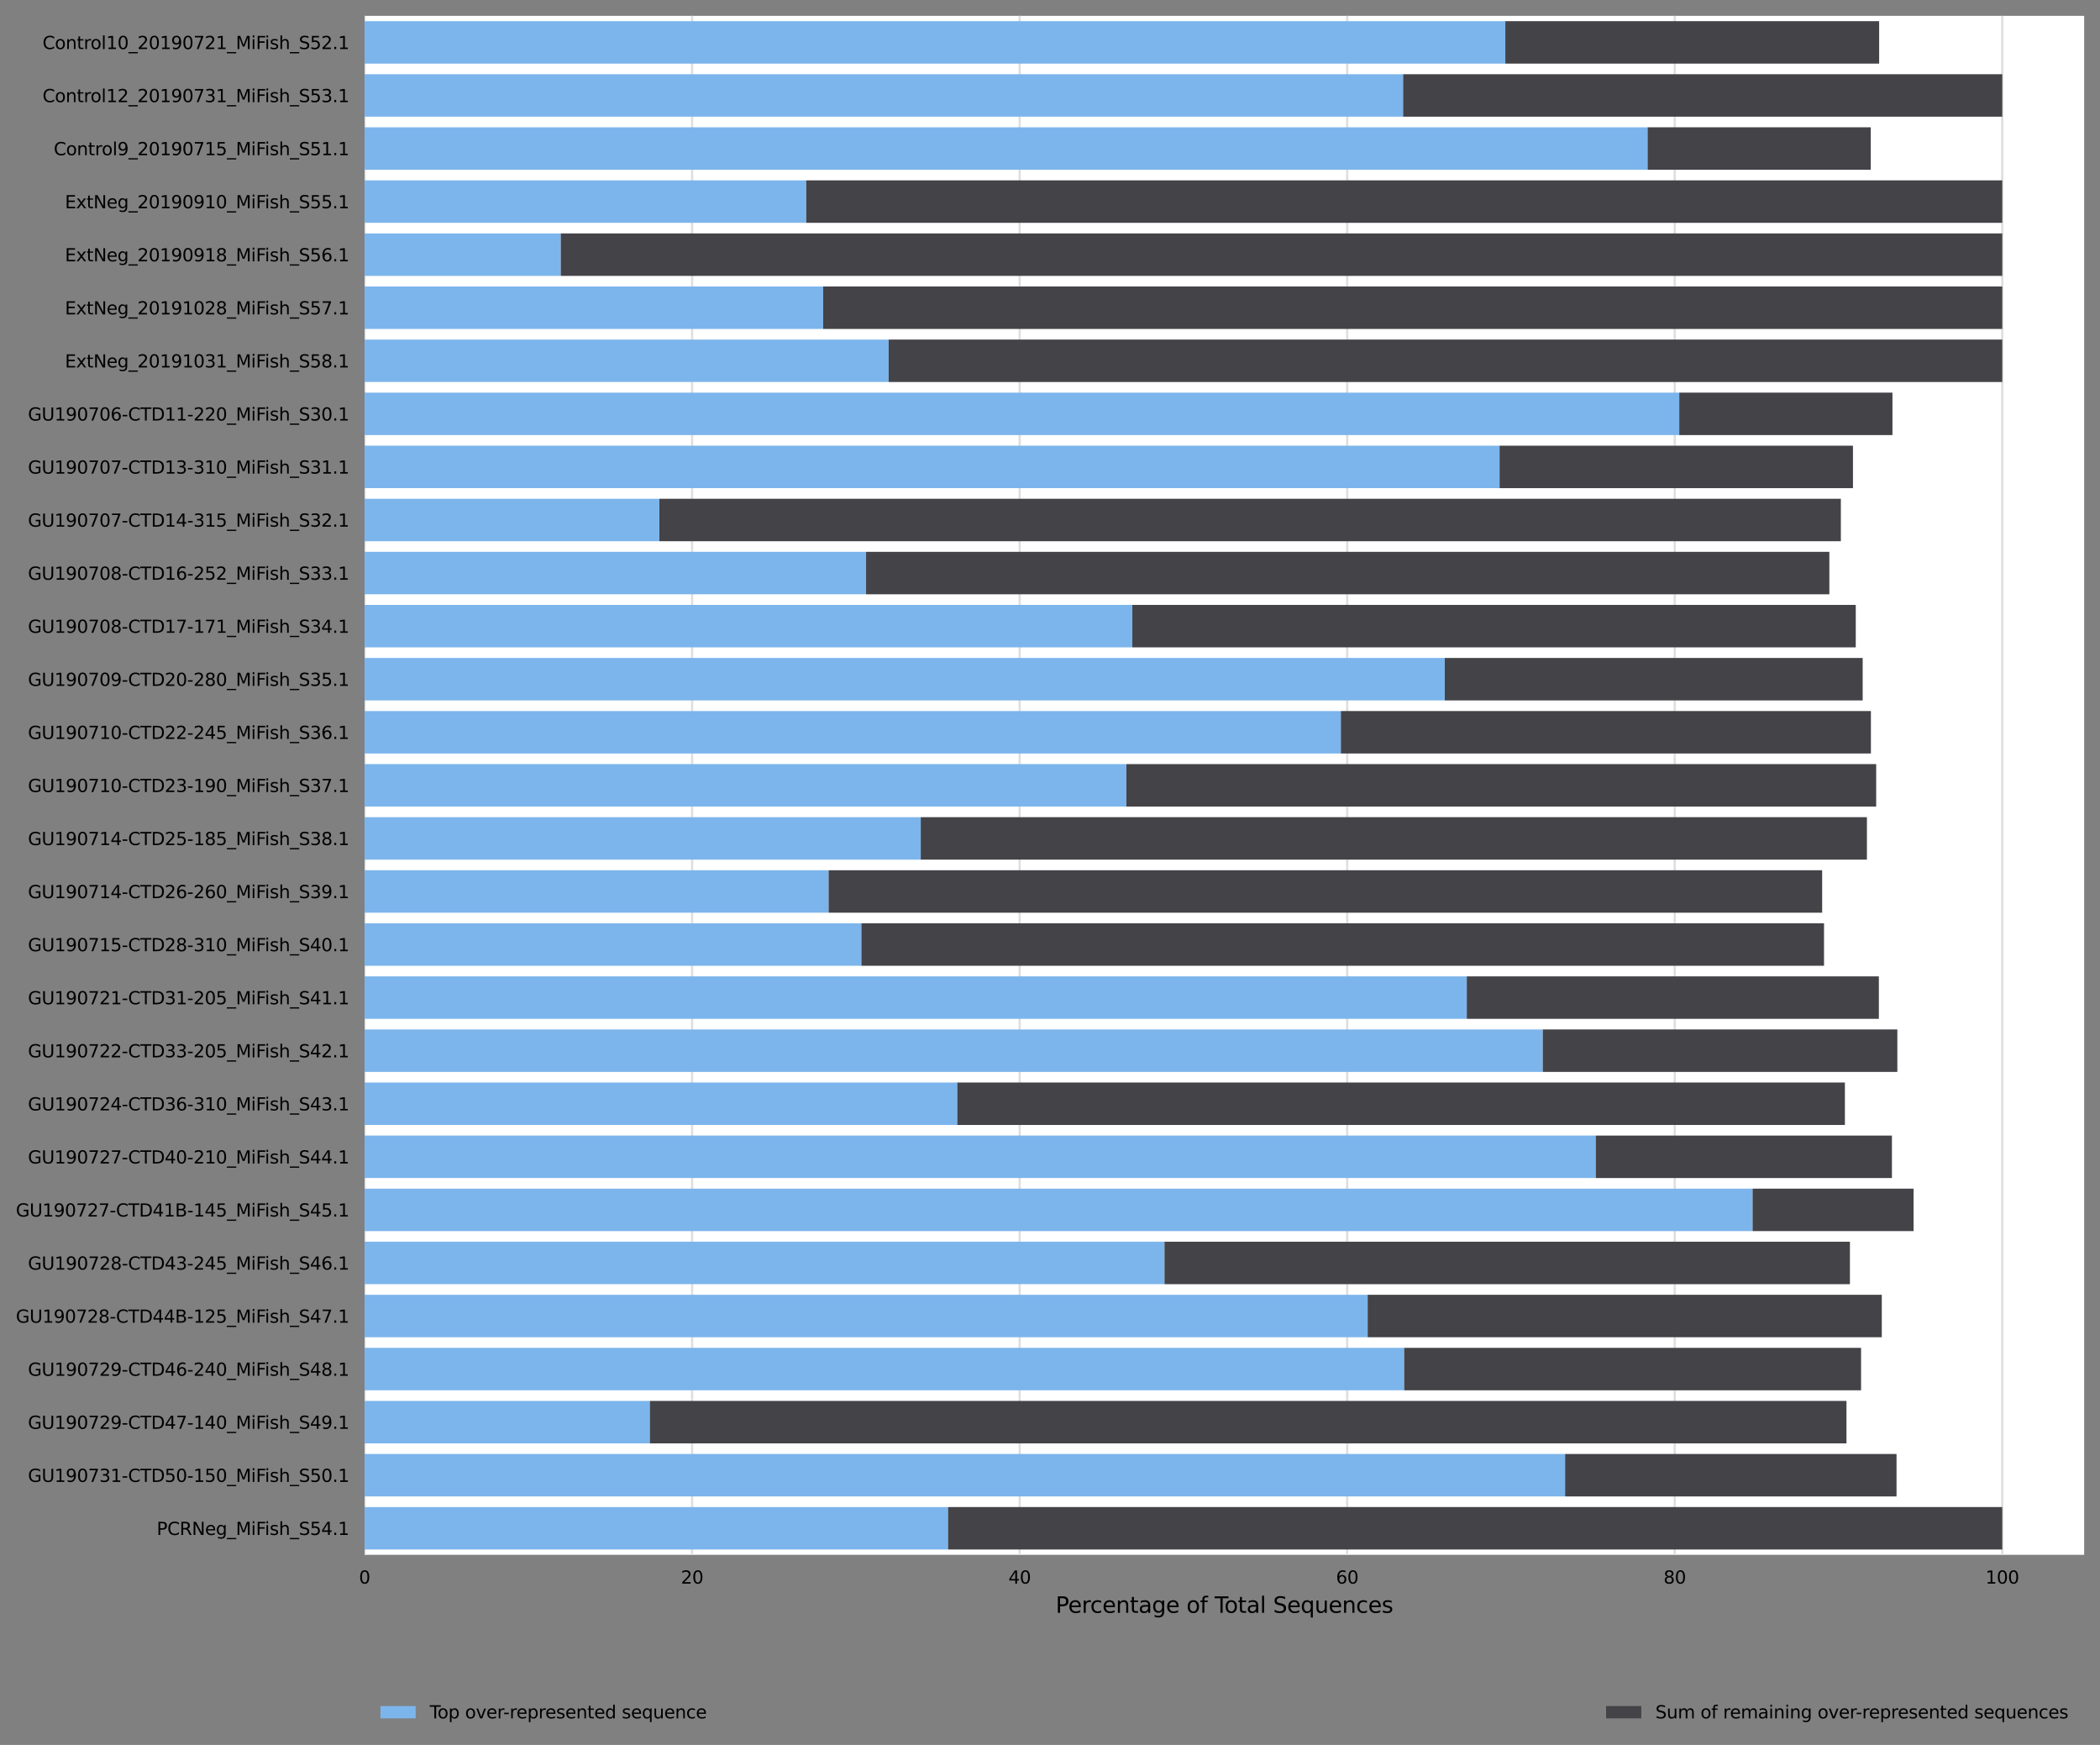 <?xml version="1.0" encoding="utf-8" standalone="no"?>
<!DOCTYPE svg PUBLIC "-//W3C//DTD SVG 1.1//EN"
  "http://www.w3.org/Graphics/SVG/1.1/DTD/svg11.dtd">
<svg xmlns:xlink="http://www.w3.org/1999/xlink" width="954.035pt" height="792.586pt" viewBox="0 0 954.035 792.586" xmlns="http://www.w3.org/2000/svg" version="1.1">
 <rect x="0" y="0" width="954.035" height="792.586" fill="#808080" stroke="none"/>
 <defs>
  <style type="text/css">*{stroke-linejoin: round; stroke-linecap: butt}</style>
 </defs>
 <g id="figure_1">
  <g id="axes_1">
   <g id="patch_1">
    <path d="M 165.635 706.226 
L 946.835 706.226 
L 946.835 7.2 
L 165.635 7.2 
z
" style="fill: #ffffff"/>
   </g>
   <g id="matplotlib.axis_1">
    <g id="xtick_1">
     <g id="line2d_1">
      <path d="M 165.635 706.226 
L 165.635 7.2 
" clip-path="url(#pddba558da7)" style="fill: none; stroke: #dedede; stroke-linecap: square"/>
     </g>
     <g id="text_1">
      <!-- 0 -->
      <g transform="translate(163.09 719.305) scale(0.08 -0.08)">
       <defs>
        <path id="DejaVuSans-30" d="M 2034 4250 
Q 1547 4250 1301 3770 
Q 1056 3291 1056 2328 
Q 1056 1369 1301 889 
Q 1547 409 2034 409 
Q 2525 409 2770 889 
Q 3016 1369 3016 2328 
Q 3016 3291 2770 3770 
Q 2525 4250 2034 4250 
z
M 2034 4750 
Q 2819 4750 3233 4129 
Q 3647 3509 3647 2328 
Q 3647 1150 3233 529 
Q 2819 -91 2034 -91 
Q 1250 -91 836 529 
Q 422 1150 422 2328 
Q 422 3509 836 4129 
Q 1250 4750 2034 4750 
z
" transform="scale(0.016)"/>
       </defs>
       <use xlink:href="#DejaVuSans-30"/>
      </g>
     </g>
    </g>
    <g id="xtick_2">
     <g id="line2d_2">
      <path d="M 314.435 706.226 
L 314.435 7.2 
" clip-path="url(#pddba558da7)" style="fill: none; stroke: #dedede; stroke-linecap: square"/>
     </g>
     <g id="text_2">
      <!-- 20 -->
      <g transform="translate(309.345 719.305) scale(0.08 -0.08)">
       <defs>
        <path id="DejaVuSans-32" d="M 1228 531 
L 3431 531 
L 3431 0 
L 469 0 
L 469 531 
Q 828 903 1448 1529 
Q 2069 2156 2228 2338 
Q 2531 2678 2651 2914 
Q 2772 3150 2772 3378 
Q 2772 3750 2511 3984 
Q 2250 4219 1831 4219 
Q 1534 4219 1204 4116 
Q 875 4013 500 3803 
L 500 4441 
Q 881 4594 1212 4672 
Q 1544 4750 1819 4750 
Q 2544 4750 2975 4387 
Q 3406 4025 3406 3419 
Q 3406 3131 3298 2873 
Q 3191 2616 2906 2266 
Q 2828 2175 2409 1742 
Q 1991 1309 1228 531 
z
" transform="scale(0.016)"/>
       </defs>
       <use xlink:href="#DejaVuSans-32"/>
       <use xlink:href="#DejaVuSans-30" x="63.623"/>
      </g>
     </g>
    </g>
    <g id="xtick_3">
     <g id="line2d_3">
      <path d="M 463.235 706.226 
L 463.235 7.2 
" clip-path="url(#pddba558da7)" style="fill: none; stroke: #dedede; stroke-linecap: square"/>
     </g>
     <g id="text_3">
      <!-- 40 -->
      <g transform="translate(458.145 719.305) scale(0.08 -0.08)">
       <defs>
        <path id="DejaVuSans-34" d="M 2419 4116 
L 825 1625 
L 2419 1625 
L 2419 4116 
z
M 2253 4666 
L 3047 4666 
L 3047 1625 
L 3713 1625 
L 3713 1100 
L 3047 1100 
L 3047 0 
L 2419 0 
L 2419 1100 
L 313 1100 
L 313 1709 
L 2253 4666 
z
" transform="scale(0.016)"/>
       </defs>
       <use xlink:href="#DejaVuSans-34"/>
       <use xlink:href="#DejaVuSans-30" x="63.623"/>
      </g>
     </g>
    </g>
    <g id="xtick_4">
     <g id="line2d_4">
      <path d="M 612.035 706.226 
L 612.035 7.2 
" clip-path="url(#pddba558da7)" style="fill: none; stroke: #dedede; stroke-linecap: square"/>
     </g>
     <g id="text_4">
      <!-- 60 -->
      <g transform="translate(606.945 719.305) scale(0.08 -0.08)">
       <defs>
        <path id="DejaVuSans-36" d="M 2113 2584 
Q 1688 2584 1439 2293 
Q 1191 2003 1191 1497 
Q 1191 994 1439 701 
Q 1688 409 2113 409 
Q 2538 409 2786 701 
Q 3034 994 3034 1497 
Q 3034 2003 2786 2293 
Q 2538 2584 2113 2584 
z
M 3366 4563 
L 3366 3988 
Q 3128 4100 2886 4159 
Q 2644 4219 2406 4219 
Q 1781 4219 1451 3797 
Q 1122 3375 1075 2522 
Q 1259 2794 1537 2939 
Q 1816 3084 2150 3084 
Q 2853 3084 3261 2657 
Q 3669 2231 3669 1497 
Q 3669 778 3244 343 
Q 2819 -91 2113 -91 
Q 1303 -91 875 529 
Q 447 1150 447 2328 
Q 447 3434 972 4092 
Q 1497 4750 2381 4750 
Q 2619 4750 2861 4703 
Q 3103 4656 3366 4563 
z
" transform="scale(0.016)"/>
       </defs>
       <use xlink:href="#DejaVuSans-36"/>
       <use xlink:href="#DejaVuSans-30" x="63.623"/>
      </g>
     </g>
    </g>
    <g id="xtick_5">
     <g id="line2d_5">
      <path d="M 760.835 706.226 
L 760.835 7.2 
" clip-path="url(#pddba558da7)" style="fill: none; stroke: #dedede; stroke-linecap: square"/>
     </g>
     <g id="text_5">
      <!-- 80 -->
      <g transform="translate(755.745 719.305) scale(0.08 -0.08)">
       <defs>
        <path id="DejaVuSans-38" d="M 2034 2216 
Q 1584 2216 1326 1975 
Q 1069 1734 1069 1313 
Q 1069 891 1326 650 
Q 1584 409 2034 409 
Q 2484 409 2743 651 
Q 3003 894 3003 1313 
Q 3003 1734 2745 1975 
Q 2488 2216 2034 2216 
z
M 1403 2484 
Q 997 2584 770 2862 
Q 544 3141 544 3541 
Q 544 4100 942 4425 
Q 1341 4750 2034 4750 
Q 2731 4750 3128 4425 
Q 3525 4100 3525 3541 
Q 3525 3141 3298 2862 
Q 3072 2584 2669 2484 
Q 3125 2378 3379 2068 
Q 3634 1759 3634 1313 
Q 3634 634 3220 271 
Q 2806 -91 2034 -91 
Q 1263 -91 848 271 
Q 434 634 434 1313 
Q 434 1759 690 2068 
Q 947 2378 1403 2484 
z
M 1172 3481 
Q 1172 3119 1398 2916 
Q 1625 2713 2034 2713 
Q 2441 2713 2670 2916 
Q 2900 3119 2900 3481 
Q 2900 3844 2670 4047 
Q 2441 4250 2034 4250 
Q 1625 4250 1398 4047 
Q 1172 3844 1172 3481 
z
" transform="scale(0.016)"/>
       </defs>
       <use xlink:href="#DejaVuSans-38"/>
       <use xlink:href="#DejaVuSans-30" x="63.623"/>
      </g>
     </g>
    </g>
    <g id="xtick_6">
     <g id="line2d_6">
      <path d="M 909.635 706.226 
L 909.635 7.2 
" clip-path="url(#pddba558da7)" style="fill: none; stroke: #dedede; stroke-linecap: square"/>
     </g>
     <g id="text_6">
      <!-- 100 -->
      <g transform="translate(902 719.305) scale(0.08 -0.08)">
       <defs>
        <path id="DejaVuSans-31" d="M 794 531 
L 1825 531 
L 1825 4091 
L 703 3866 
L 703 4441 
L 1819 4666 
L 2450 4666 
L 2450 531 
L 3481 531 
L 3481 0 
L 794 0 
L 794 531 
z
" transform="scale(0.016)"/>
       </defs>
       <use xlink:href="#DejaVuSans-31"/>
       <use xlink:href="#DejaVuSans-30" x="63.623"/>
       <use xlink:href="#DejaVuSans-30" x="127.246"/>
      </g>
     </g>
    </g>
    <g id="text_7">
     <!-- Percentage of Total Sequences -->
     <g transform="translate(479.58 732.567) scale(0.1 -0.1)">
      <defs>
       <path id="DejaVuSans-50" d="M 1259 4147 
L 1259 2394 
L 2053 2394 
Q 2494 2394 2734 2622 
Q 2975 2850 2975 3272 
Q 2975 3691 2734 3919 
Q 2494 4147 2053 4147 
L 1259 4147 
z
M 628 4666 
L 2053 4666 
Q 2838 4666 3239 4311 
Q 3641 3956 3641 3272 
Q 3641 2581 3239 2228 
Q 2838 1875 2053 1875 
L 1259 1875 
L 1259 0 
L 628 0 
L 628 4666 
z
" transform="scale(0.016)"/>
       <path id="DejaVuSans-65" d="M 3597 1894 
L 3597 1613 
L 953 1613 
Q 991 1019 1311 708 
Q 1631 397 2203 397 
Q 2534 397 2845 478 
Q 3156 559 3463 722 
L 3463 178 
Q 3153 47 2828 -22 
Q 2503 -91 2169 -91 
Q 1331 -91 842 396 
Q 353 884 353 1716 
Q 353 2575 817 3079 
Q 1281 3584 2069 3584 
Q 2775 3584 3186 3129 
Q 3597 2675 3597 1894 
z
M 3022 2063 
Q 3016 2534 2758 2815 
Q 2500 3097 2075 3097 
Q 1594 3097 1305 2825 
Q 1016 2553 972 2059 
L 3022 2063 
z
" transform="scale(0.016)"/>
       <path id="DejaVuSans-72" d="M 2631 2963 
Q 2534 3019 2420 3045 
Q 2306 3072 2169 3072 
Q 1681 3072 1420 2755 
Q 1159 2438 1159 1844 
L 1159 0 
L 581 0 
L 581 3500 
L 1159 3500 
L 1159 2956 
Q 1341 3275 1631 3429 
Q 1922 3584 2338 3584 
Q 2397 3584 2469 3576 
Q 2541 3569 2628 3553 
L 2631 2963 
z
" transform="scale(0.016)"/>
       <path id="DejaVuSans-63" d="M 3122 3366 
L 3122 2828 
Q 2878 2963 2633 3030 
Q 2388 3097 2138 3097 
Q 1578 3097 1268 2742 
Q 959 2388 959 1747 
Q 959 1106 1268 751 
Q 1578 397 2138 397 
Q 2388 397 2633 464 
Q 2878 531 3122 666 
L 3122 134 
Q 2881 22 2623 -34 
Q 2366 -91 2075 -91 
Q 1284 -91 818 406 
Q 353 903 353 1747 
Q 353 2603 823 3093 
Q 1294 3584 2113 3584 
Q 2378 3584 2631 3529 
Q 2884 3475 3122 3366 
z
" transform="scale(0.016)"/>
       <path id="DejaVuSans-6e" d="M 3513 2113 
L 3513 0 
L 2938 0 
L 2938 2094 
Q 2938 2591 2744 2837 
Q 2550 3084 2163 3084 
Q 1697 3084 1428 2787 
Q 1159 2491 1159 1978 
L 1159 0 
L 581 0 
L 581 3500 
L 1159 3500 
L 1159 2956 
Q 1366 3272 1645 3428 
Q 1925 3584 2291 3584 
Q 2894 3584 3203 3211 
Q 3513 2838 3513 2113 
z
" transform="scale(0.016)"/>
       <path id="DejaVuSans-74" d="M 1172 4494 
L 1172 3500 
L 2356 3500 
L 2356 3053 
L 1172 3053 
L 1172 1153 
Q 1172 725 1289 603 
Q 1406 481 1766 481 
L 2356 481 
L 2356 0 
L 1766 0 
Q 1100 0 847 248 
Q 594 497 594 1153 
L 594 3053 
L 172 3053 
L 172 3500 
L 594 3500 
L 594 4494 
L 1172 4494 
z
" transform="scale(0.016)"/>
       <path id="DejaVuSans-61" d="M 2194 1759 
Q 1497 1759 1228 1600 
Q 959 1441 959 1056 
Q 959 750 1161 570 
Q 1363 391 1709 391 
Q 2188 391 2477 730 
Q 2766 1069 2766 1631 
L 2766 1759 
L 2194 1759 
z
M 3341 1997 
L 3341 0 
L 2766 0 
L 2766 531 
Q 2569 213 2275 61 
Q 1981 -91 1556 -91 
Q 1019 -91 701 211 
Q 384 513 384 1019 
Q 384 1609 779 1909 
Q 1175 2209 1959 2209 
L 2766 2209 
L 2766 2266 
Q 2766 2663 2505 2880 
Q 2244 3097 1772 3097 
Q 1472 3097 1187 3025 
Q 903 2953 641 2809 
L 641 3341 
Q 956 3463 1253 3523 
Q 1550 3584 1831 3584 
Q 2591 3584 2966 3190 
Q 3341 2797 3341 1997 
z
" transform="scale(0.016)"/>
       <path id="DejaVuSans-67" d="M 2906 1791 
Q 2906 2416 2648 2759 
Q 2391 3103 1925 3103 
Q 1463 3103 1205 2759 
Q 947 2416 947 1791 
Q 947 1169 1205 825 
Q 1463 481 1925 481 
Q 2391 481 2648 825 
Q 2906 1169 2906 1791 
z
M 3481 434 
Q 3481 -459 3084 -895 
Q 2688 -1331 1869 -1331 
Q 1566 -1331 1297 -1286 
Q 1028 -1241 775 -1147 
L 775 -588 
Q 1028 -725 1275 -790 
Q 1522 -856 1778 -856 
Q 2344 -856 2625 -561 
Q 2906 -266 2906 331 
L 2906 616 
Q 2728 306 2450 153 
Q 2172 0 1784 0 
Q 1141 0 747 490 
Q 353 981 353 1791 
Q 353 2603 747 3093 
Q 1141 3584 1784 3584 
Q 2172 3584 2450 3431 
Q 2728 3278 2906 2969 
L 2906 3500 
L 3481 3500 
L 3481 434 
z
" transform="scale(0.016)"/>
       <path id="DejaVuSans-20" transform="scale(0.016)"/>
       <path id="DejaVuSans-6f" d="M 1959 3097 
Q 1497 3097 1228 2736 
Q 959 2375 959 1747 
Q 959 1119 1226 758 
Q 1494 397 1959 397 
Q 2419 397 2687 759 
Q 2956 1122 2956 1747 
Q 2956 2369 2687 2733 
Q 2419 3097 1959 3097 
z
M 1959 3584 
Q 2709 3584 3137 3096 
Q 3566 2609 3566 1747 
Q 3566 888 3137 398 
Q 2709 -91 1959 -91 
Q 1206 -91 779 398 
Q 353 888 353 1747 
Q 353 2609 779 3096 
Q 1206 3584 1959 3584 
z
" transform="scale(0.016)"/>
       <path id="DejaVuSans-66" d="M 2375 4863 
L 2375 4384 
L 1825 4384 
Q 1516 4384 1395 4259 
Q 1275 4134 1275 3809 
L 1275 3500 
L 2222 3500 
L 2222 3053 
L 1275 3053 
L 1275 0 
L 697 0 
L 697 3053 
L 147 3053 
L 147 3500 
L 697 3500 
L 697 3744 
Q 697 4328 969 4595 
Q 1241 4863 1831 4863 
L 2375 4863 
z
" transform="scale(0.016)"/>
       <path id="DejaVuSans-54" d="M -19 4666 
L 3928 4666 
L 3928 4134 
L 2272 4134 
L 2272 0 
L 1638 0 
L 1638 4134 
L -19 4134 
L -19 4666 
z
" transform="scale(0.016)"/>
       <path id="DejaVuSans-6c" d="M 603 4863 
L 1178 4863 
L 1178 0 
L 603 0 
L 603 4863 
z
" transform="scale(0.016)"/>
       <path id="DejaVuSans-53" d="M 3425 4513 
L 3425 3897 
Q 3066 4069 2747 4153 
Q 2428 4238 2131 4238 
Q 1616 4238 1336 4038 
Q 1056 3838 1056 3469 
Q 1056 3159 1242 3001 
Q 1428 2844 1947 2747 
L 2328 2669 
Q 3034 2534 3370 2195 
Q 3706 1856 3706 1288 
Q 3706 609 3251 259 
Q 2797 -91 1919 -91 
Q 1588 -91 1214 -16 
Q 841 59 441 206 
L 441 856 
Q 825 641 1194 531 
Q 1563 422 1919 422 
Q 2459 422 2753 634 
Q 3047 847 3047 1241 
Q 3047 1584 2836 1778 
Q 2625 1972 2144 2069 
L 1759 2144 
Q 1053 2284 737 2584 
Q 422 2884 422 3419 
Q 422 4038 858 4394 
Q 1294 4750 2059 4750 
Q 2388 4750 2728 4690 
Q 3069 4631 3425 4513 
z
" transform="scale(0.016)"/>
       <path id="DejaVuSans-71" d="M 947 1747 
Q 947 1113 1208 752 
Q 1469 391 1925 391 
Q 2381 391 2643 752 
Q 2906 1113 2906 1747 
Q 2906 2381 2643 2742 
Q 2381 3103 1925 3103 
Q 1469 3103 1208 2742 
Q 947 2381 947 1747 
z
M 2906 525 
Q 2725 213 2448 61 
Q 2172 -91 1784 -91 
Q 1150 -91 751 415 
Q 353 922 353 1747 
Q 353 2572 751 3078 
Q 1150 3584 1784 3584 
Q 2172 3584 2448 3432 
Q 2725 3281 2906 2969 
L 2906 3500 
L 3481 3500 
L 3481 -1331 
L 2906 -1331 
L 2906 525 
z
" transform="scale(0.016)"/>
       <path id="DejaVuSans-75" d="M 544 1381 
L 544 3500 
L 1119 3500 
L 1119 1403 
Q 1119 906 1312 657 
Q 1506 409 1894 409 
Q 2359 409 2629 706 
Q 2900 1003 2900 1516 
L 2900 3500 
L 3475 3500 
L 3475 0 
L 2900 0 
L 2900 538 
Q 2691 219 2414 64 
Q 2138 -91 1772 -91 
Q 1169 -91 856 284 
Q 544 659 544 1381 
z
M 1991 3584 
L 1991 3584 
z
" transform="scale(0.016)"/>
       <path id="DejaVuSans-73" d="M 2834 3397 
L 2834 2853 
Q 2591 2978 2328 3040 
Q 2066 3103 1784 3103 
Q 1356 3103 1142 2972 
Q 928 2841 928 2578 
Q 928 2378 1081 2264 
Q 1234 2150 1697 2047 
L 1894 2003 
Q 2506 1872 2764 1633 
Q 3022 1394 3022 966 
Q 3022 478 2636 193 
Q 2250 -91 1575 -91 
Q 1294 -91 989 -36 
Q 684 19 347 128 
L 347 722 
Q 666 556 975 473 
Q 1284 391 1588 391 
Q 1994 391 2212 530 
Q 2431 669 2431 922 
Q 2431 1156 2273 1281 
Q 2116 1406 1581 1522 
L 1381 1569 
Q 847 1681 609 1914 
Q 372 2147 372 2553 
Q 372 3047 722 3315 
Q 1072 3584 1716 3584 
Q 2034 3584 2315 3537 
Q 2597 3491 2834 3397 
z
" transform="scale(0.016)"/>
      </defs>
      <use xlink:href="#DejaVuSans-50"/>
      <use xlink:href="#DejaVuSans-65" x="56.678"/>
      <use xlink:href="#DejaVuSans-72" x="118.201"/>
      <use xlink:href="#DejaVuSans-63" x="157.064"/>
      <use xlink:href="#DejaVuSans-65" x="212.045"/>
      <use xlink:href="#DejaVuSans-6e" x="273.568"/>
      <use xlink:href="#DejaVuSans-74" x="336.947"/>
      <use xlink:href="#DejaVuSans-61" x="376.156"/>
      <use xlink:href="#DejaVuSans-67" x="437.436"/>
      <use xlink:href="#DejaVuSans-65" x="500.912"/>
      <use xlink:href="#DejaVuSans-20" x="562.436"/>
      <use xlink:href="#DejaVuSans-6f" x="594.223"/>
      <use xlink:href="#DejaVuSans-66" x="655.404"/>
      <use xlink:href="#DejaVuSans-20" x="690.609"/>
      <use xlink:href="#DejaVuSans-54" x="722.396"/>
      <use xlink:href="#DejaVuSans-6f" x="766.48"/>
      <use xlink:href="#DejaVuSans-74" x="827.662"/>
      <use xlink:href="#DejaVuSans-61" x="866.871"/>
      <use xlink:href="#DejaVuSans-6c" x="928.15"/>
      <use xlink:href="#DejaVuSans-20" x="955.934"/>
      <use xlink:href="#DejaVuSans-53" x="987.721"/>
      <use xlink:href="#DejaVuSans-65" x="1051.197"/>
      <use xlink:href="#DejaVuSans-71" x="1112.721"/>
      <use xlink:href="#DejaVuSans-75" x="1176.197"/>
      <use xlink:href="#DejaVuSans-65" x="1239.576"/>
      <use xlink:href="#DejaVuSans-6e" x="1301.1"/>
      <use xlink:href="#DejaVuSans-63" x="1364.479"/>
      <use xlink:href="#DejaVuSans-65" x="1419.459"/>
      <use xlink:href="#DejaVuSans-73" x="1480.982"/>
     </g>
    </g>
   </g>
   <g id="matplotlib.axis_2">
    <g id="ytick_1">
     <g id="text_8">
      <!-- Control10_20190721_MiFish_S52.1 -->
      <g transform="translate(19.324 22.292) scale(0.08 -0.08)">
       <defs>
        <path id="DejaVuSans-43" d="M 4122 4306 
L 4122 3641 
Q 3803 3938 3442 4084 
Q 3081 4231 2675 4231 
Q 1875 4231 1450 3742 
Q 1025 3253 1025 2328 
Q 1025 1406 1450 917 
Q 1875 428 2675 428 
Q 3081 428 3442 575 
Q 3803 722 4122 1019 
L 4122 359 
Q 3791 134 3420 21 
Q 3050 -91 2638 -91 
Q 1578 -91 968 557 
Q 359 1206 359 2328 
Q 359 3453 968 4101 
Q 1578 4750 2638 4750 
Q 3056 4750 3426 4639 
Q 3797 4528 4122 4306 
z
" transform="scale(0.016)"/>
        <path id="DejaVuSans-5f" d="M 3263 -1063 
L 3263 -1509 
L -63 -1509 
L -63 -1063 
L 3263 -1063 
z
" transform="scale(0.016)"/>
        <path id="DejaVuSans-39" d="M 703 97 
L 703 672 
Q 941 559 1184 500 
Q 1428 441 1663 441 
Q 2288 441 2617 861 
Q 2947 1281 2994 2138 
Q 2813 1869 2534 1725 
Q 2256 1581 1919 1581 
Q 1219 1581 811 2004 
Q 403 2428 403 3163 
Q 403 3881 828 4315 
Q 1253 4750 1959 4750 
Q 2769 4750 3195 4129 
Q 3622 3509 3622 2328 
Q 3622 1225 3098 567 
Q 2575 -91 1691 -91 
Q 1453 -91 1209 -44 
Q 966 3 703 97 
z
M 1959 2075 
Q 2384 2075 2632 2365 
Q 2881 2656 2881 3163 
Q 2881 3666 2632 3958 
Q 2384 4250 1959 4250 
Q 1534 4250 1286 3958 
Q 1038 3666 1038 3163 
Q 1038 2656 1286 2365 
Q 1534 2075 1959 2075 
z
" transform="scale(0.016)"/>
        <path id="DejaVuSans-37" d="M 525 4666 
L 3525 4666 
L 3525 4397 
L 1831 0 
L 1172 0 
L 2766 4134 
L 525 4134 
L 525 4666 
z
" transform="scale(0.016)"/>
        <path id="DejaVuSans-4d" d="M 628 4666 
L 1569 4666 
L 2759 1491 
L 3956 4666 
L 4897 4666 
L 4897 0 
L 4281 0 
L 4281 4097 
L 3078 897 
L 2444 897 
L 1241 4097 
L 1241 0 
L 628 0 
L 628 4666 
z
" transform="scale(0.016)"/>
        <path id="DejaVuSans-69" d="M 603 3500 
L 1178 3500 
L 1178 0 
L 603 0 
L 603 3500 
z
M 603 4863 
L 1178 4863 
L 1178 4134 
L 603 4134 
L 603 4863 
z
" transform="scale(0.016)"/>
        <path id="DejaVuSans-46" d="M 628 4666 
L 3309 4666 
L 3309 4134 
L 1259 4134 
L 1259 2759 
L 3109 2759 
L 3109 2228 
L 1259 2228 
L 1259 0 
L 628 0 
L 628 4666 
z
" transform="scale(0.016)"/>
        <path id="DejaVuSans-68" d="M 3513 2113 
L 3513 0 
L 2938 0 
L 2938 2094 
Q 2938 2591 2744 2837 
Q 2550 3084 2163 3084 
Q 1697 3084 1428 2787 
Q 1159 2491 1159 1978 
L 1159 0 
L 581 0 
L 581 4863 
L 1159 4863 
L 1159 2956 
Q 1366 3272 1645 3428 
Q 1925 3584 2291 3584 
Q 2894 3584 3203 3211 
Q 3513 2838 3513 2113 
z
" transform="scale(0.016)"/>
        <path id="DejaVuSans-35" d="M 691 4666 
L 3169 4666 
L 3169 4134 
L 1269 4134 
L 1269 2991 
Q 1406 3038 1543 3061 
Q 1681 3084 1819 3084 
Q 2600 3084 3056 2656 
Q 3513 2228 3513 1497 
Q 3513 744 3044 326 
Q 2575 -91 1722 -91 
Q 1428 -91 1123 -41 
Q 819 9 494 109 
L 494 744 
Q 775 591 1075 516 
Q 1375 441 1709 441 
Q 2250 441 2565 725 
Q 2881 1009 2881 1497 
Q 2881 1984 2565 2268 
Q 2250 2553 1709 2553 
Q 1456 2553 1204 2497 
Q 953 2441 691 2322 
L 691 4666 
z
" transform="scale(0.016)"/>
        <path id="DejaVuSans-2e" d="M 684 794 
L 1344 794 
L 1344 0 
L 684 0 
L 684 794 
z
" transform="scale(0.016)"/>
       </defs>
       <use xlink:href="#DejaVuSans-43"/>
       <use xlink:href="#DejaVuSans-6f" x="69.824"/>
       <use xlink:href="#DejaVuSans-6e" x="131.006"/>
       <use xlink:href="#DejaVuSans-74" x="194.385"/>
       <use xlink:href="#DejaVuSans-72" x="233.594"/>
       <use xlink:href="#DejaVuSans-6f" x="272.457"/>
       <use xlink:href="#DejaVuSans-6c" x="333.639"/>
       <use xlink:href="#DejaVuSans-31" x="361.422"/>
       <use xlink:href="#DejaVuSans-30" x="425.045"/>
       <use xlink:href="#DejaVuSans-5f" x="488.668"/>
       <use xlink:href="#DejaVuSans-32" x="538.668"/>
       <use xlink:href="#DejaVuSans-30" x="602.291"/>
       <use xlink:href="#DejaVuSans-31" x="665.914"/>
       <use xlink:href="#DejaVuSans-39" x="729.537"/>
       <use xlink:href="#DejaVuSans-30" x="793.16"/>
       <use xlink:href="#DejaVuSans-37" x="856.783"/>
       <use xlink:href="#DejaVuSans-32" x="920.406"/>
       <use xlink:href="#DejaVuSans-31" x="984.029"/>
       <use xlink:href="#DejaVuSans-5f" x="1047.652"/>
       <use xlink:href="#DejaVuSans-4d" x="1097.652"/>
       <use xlink:href="#DejaVuSans-69" x="1183.932"/>
       <use xlink:href="#DejaVuSans-46" x="1211.715"/>
       <use xlink:href="#DejaVuSans-69" x="1261.984"/>
       <use xlink:href="#DejaVuSans-73" x="1289.768"/>
       <use xlink:href="#DejaVuSans-68" x="1341.867"/>
       <use xlink:href="#DejaVuSans-5f" x="1405.246"/>
       <use xlink:href="#DejaVuSans-53" x="1455.246"/>
       <use xlink:href="#DejaVuSans-35" x="1518.723"/>
       <use xlink:href="#DejaVuSans-32" x="1582.346"/>
       <use xlink:href="#DejaVuSans-2e" x="1645.969"/>
       <use xlink:href="#DejaVuSans-31" x="1677.756"/>
      </g>
     </g>
    </g>
    <g id="ytick_2">
     <g id="text_9">
      <!-- Control12_20190731_MiFish_S53.1 -->
      <g transform="translate(19.324 46.396) scale(0.08 -0.08)">
       <defs>
        <path id="DejaVuSans-33" d="M 2597 2516 
Q 3050 2419 3304 2112 
Q 3559 1806 3559 1356 
Q 3559 666 3084 287 
Q 2609 -91 1734 -91 
Q 1441 -91 1130 -33 
Q 819 25 488 141 
L 488 750 
Q 750 597 1062 519 
Q 1375 441 1716 441 
Q 2309 441 2620 675 
Q 2931 909 2931 1356 
Q 2931 1769 2642 2001 
Q 2353 2234 1838 2234 
L 1294 2234 
L 1294 2753 
L 1863 2753 
Q 2328 2753 2575 2939 
Q 2822 3125 2822 3475 
Q 2822 3834 2567 4026 
Q 2313 4219 1838 4219 
Q 1578 4219 1281 4162 
Q 984 4106 628 3988 
L 628 4550 
Q 988 4650 1302 4700 
Q 1616 4750 1894 4750 
Q 2613 4750 3031 4423 
Q 3450 4097 3450 3541 
Q 3450 3153 3228 2886 
Q 3006 2619 2597 2516 
z
" transform="scale(0.016)"/>
       </defs>
       <use xlink:href="#DejaVuSans-43"/>
       <use xlink:href="#DejaVuSans-6f" x="69.824"/>
       <use xlink:href="#DejaVuSans-6e" x="131.006"/>
       <use xlink:href="#DejaVuSans-74" x="194.385"/>
       <use xlink:href="#DejaVuSans-72" x="233.594"/>
       <use xlink:href="#DejaVuSans-6f" x="272.457"/>
       <use xlink:href="#DejaVuSans-6c" x="333.639"/>
       <use xlink:href="#DejaVuSans-31" x="361.422"/>
       <use xlink:href="#DejaVuSans-32" x="425.045"/>
       <use xlink:href="#DejaVuSans-5f" x="488.668"/>
       <use xlink:href="#DejaVuSans-32" x="538.668"/>
       <use xlink:href="#DejaVuSans-30" x="602.291"/>
       <use xlink:href="#DejaVuSans-31" x="665.914"/>
       <use xlink:href="#DejaVuSans-39" x="729.537"/>
       <use xlink:href="#DejaVuSans-30" x="793.16"/>
       <use xlink:href="#DejaVuSans-37" x="856.783"/>
       <use xlink:href="#DejaVuSans-33" x="920.406"/>
       <use xlink:href="#DejaVuSans-31" x="984.029"/>
       <use xlink:href="#DejaVuSans-5f" x="1047.652"/>
       <use xlink:href="#DejaVuSans-4d" x="1097.652"/>
       <use xlink:href="#DejaVuSans-69" x="1183.932"/>
       <use xlink:href="#DejaVuSans-46" x="1211.715"/>
       <use xlink:href="#DejaVuSans-69" x="1261.984"/>
       <use xlink:href="#DejaVuSans-73" x="1289.768"/>
       <use xlink:href="#DejaVuSans-68" x="1341.867"/>
       <use xlink:href="#DejaVuSans-5f" x="1405.246"/>
       <use xlink:href="#DejaVuSans-53" x="1455.246"/>
       <use xlink:href="#DejaVuSans-35" x="1518.723"/>
       <use xlink:href="#DejaVuSans-33" x="1582.346"/>
       <use xlink:href="#DejaVuSans-2e" x="1645.969"/>
       <use xlink:href="#DejaVuSans-31" x="1677.756"/>
      </g>
     </g>
    </g>
    <g id="ytick_3">
     <g id="text_10">
      <!-- Control9_20190715_MiFish_S51.1 -->
      <g transform="translate(24.414 70.5) scale(0.08 -0.08)">
       <use xlink:href="#DejaVuSans-43"/>
       <use xlink:href="#DejaVuSans-6f" x="69.824"/>
       <use xlink:href="#DejaVuSans-6e" x="131.006"/>
       <use xlink:href="#DejaVuSans-74" x="194.385"/>
       <use xlink:href="#DejaVuSans-72" x="233.594"/>
       <use xlink:href="#DejaVuSans-6f" x="272.457"/>
       <use xlink:href="#DejaVuSans-6c" x="333.639"/>
       <use xlink:href="#DejaVuSans-39" x="361.422"/>
       <use xlink:href="#DejaVuSans-5f" x="425.045"/>
       <use xlink:href="#DejaVuSans-32" x="475.045"/>
       <use xlink:href="#DejaVuSans-30" x="538.668"/>
       <use xlink:href="#DejaVuSans-31" x="602.291"/>
       <use xlink:href="#DejaVuSans-39" x="665.914"/>
       <use xlink:href="#DejaVuSans-30" x="729.537"/>
       <use xlink:href="#DejaVuSans-37" x="793.16"/>
       <use xlink:href="#DejaVuSans-31" x="856.783"/>
       <use xlink:href="#DejaVuSans-35" x="920.406"/>
       <use xlink:href="#DejaVuSans-5f" x="984.029"/>
       <use xlink:href="#DejaVuSans-4d" x="1034.029"/>
       <use xlink:href="#DejaVuSans-69" x="1120.309"/>
       <use xlink:href="#DejaVuSans-46" x="1148.092"/>
       <use xlink:href="#DejaVuSans-69" x="1198.361"/>
       <use xlink:href="#DejaVuSans-73" x="1226.145"/>
       <use xlink:href="#DejaVuSans-68" x="1278.244"/>
       <use xlink:href="#DejaVuSans-5f" x="1341.623"/>
       <use xlink:href="#DejaVuSans-53" x="1391.623"/>
       <use xlink:href="#DejaVuSans-35" x="1455.1"/>
       <use xlink:href="#DejaVuSans-31" x="1518.723"/>
       <use xlink:href="#DejaVuSans-2e" x="1582.346"/>
       <use xlink:href="#DejaVuSans-31" x="1614.133"/>
      </g>
     </g>
    </g>
    <g id="ytick_4">
     <g id="text_11">
      <!-- ExtNeg_20190910_MiFish_S55.1 -->
      <g transform="translate(29.505 94.605) scale(0.08 -0.08)">
       <defs>
        <path id="DejaVuSans-45" d="M 628 4666 
L 3578 4666 
L 3578 4134 
L 1259 4134 
L 1259 2753 
L 3481 2753 
L 3481 2222 
L 1259 2222 
L 1259 531 
L 3634 531 
L 3634 0 
L 628 0 
L 628 4666 
z
" transform="scale(0.016)"/>
        <path id="DejaVuSans-78" d="M 3513 3500 
L 2247 1797 
L 3578 0 
L 2900 0 
L 1881 1375 
L 863 0 
L 184 0 
L 1544 1831 
L 300 3500 
L 978 3500 
L 1906 2253 
L 2834 3500 
L 3513 3500 
z
" transform="scale(0.016)"/>
        <path id="DejaVuSans-4e" d="M 628 4666 
L 1478 4666 
L 3547 763 
L 3547 4666 
L 4159 4666 
L 4159 0 
L 3309 0 
L 1241 3903 
L 1241 0 
L 628 0 
L 628 4666 
z
" transform="scale(0.016)"/>
       </defs>
       <use xlink:href="#DejaVuSans-45"/>
       <use xlink:href="#DejaVuSans-78" x="63.184"/>
       <use xlink:href="#DejaVuSans-74" x="122.363"/>
       <use xlink:href="#DejaVuSans-4e" x="161.572"/>
       <use xlink:href="#DejaVuSans-65" x="236.377"/>
       <use xlink:href="#DejaVuSans-67" x="297.9"/>
       <use xlink:href="#DejaVuSans-5f" x="361.377"/>
       <use xlink:href="#DejaVuSans-32" x="411.377"/>
       <use xlink:href="#DejaVuSans-30" x="475"/>
       <use xlink:href="#DejaVuSans-31" x="538.623"/>
       <use xlink:href="#DejaVuSans-39" x="602.246"/>
       <use xlink:href="#DejaVuSans-30" x="665.869"/>
       <use xlink:href="#DejaVuSans-39" x="729.492"/>
       <use xlink:href="#DejaVuSans-31" x="793.115"/>
       <use xlink:href="#DejaVuSans-30" x="856.738"/>
       <use xlink:href="#DejaVuSans-5f" x="920.361"/>
       <use xlink:href="#DejaVuSans-4d" x="970.361"/>
       <use xlink:href="#DejaVuSans-69" x="1056.641"/>
       <use xlink:href="#DejaVuSans-46" x="1084.424"/>
       <use xlink:href="#DejaVuSans-69" x="1134.693"/>
       <use xlink:href="#DejaVuSans-73" x="1162.477"/>
       <use xlink:href="#DejaVuSans-68" x="1214.576"/>
       <use xlink:href="#DejaVuSans-5f" x="1277.955"/>
       <use xlink:href="#DejaVuSans-53" x="1327.955"/>
       <use xlink:href="#DejaVuSans-35" x="1391.432"/>
       <use xlink:href="#DejaVuSans-35" x="1455.055"/>
       <use xlink:href="#DejaVuSans-2e" x="1518.678"/>
       <use xlink:href="#DejaVuSans-31" x="1550.465"/>
      </g>
     </g>
    </g>
    <g id="ytick_5">
     <g id="text_12">
      <!-- ExtNeg_20190918_MiFish_S56.1 -->
      <g transform="translate(29.505 118.709) scale(0.08 -0.08)">
       <use xlink:href="#DejaVuSans-45"/>
       <use xlink:href="#DejaVuSans-78" x="63.184"/>
       <use xlink:href="#DejaVuSans-74" x="122.363"/>
       <use xlink:href="#DejaVuSans-4e" x="161.572"/>
       <use xlink:href="#DejaVuSans-65" x="236.377"/>
       <use xlink:href="#DejaVuSans-67" x="297.9"/>
       <use xlink:href="#DejaVuSans-5f" x="361.377"/>
       <use xlink:href="#DejaVuSans-32" x="411.377"/>
       <use xlink:href="#DejaVuSans-30" x="475"/>
       <use xlink:href="#DejaVuSans-31" x="538.623"/>
       <use xlink:href="#DejaVuSans-39" x="602.246"/>
       <use xlink:href="#DejaVuSans-30" x="665.869"/>
       <use xlink:href="#DejaVuSans-39" x="729.492"/>
       <use xlink:href="#DejaVuSans-31" x="793.115"/>
       <use xlink:href="#DejaVuSans-38" x="856.738"/>
       <use xlink:href="#DejaVuSans-5f" x="920.361"/>
       <use xlink:href="#DejaVuSans-4d" x="970.361"/>
       <use xlink:href="#DejaVuSans-69" x="1056.641"/>
       <use xlink:href="#DejaVuSans-46" x="1084.424"/>
       <use xlink:href="#DejaVuSans-69" x="1134.693"/>
       <use xlink:href="#DejaVuSans-73" x="1162.477"/>
       <use xlink:href="#DejaVuSans-68" x="1214.576"/>
       <use xlink:href="#DejaVuSans-5f" x="1277.955"/>
       <use xlink:href="#DejaVuSans-53" x="1327.955"/>
       <use xlink:href="#DejaVuSans-35" x="1391.432"/>
       <use xlink:href="#DejaVuSans-36" x="1455.055"/>
       <use xlink:href="#DejaVuSans-2e" x="1518.678"/>
       <use xlink:href="#DejaVuSans-31" x="1550.465"/>
      </g>
     </g>
    </g>
    <g id="ytick_6">
     <g id="text_13">
      <!-- ExtNeg_20191028_MiFish_S57.1 -->
      <g transform="translate(29.505 142.813) scale(0.08 -0.08)">
       <use xlink:href="#DejaVuSans-45"/>
       <use xlink:href="#DejaVuSans-78" x="63.184"/>
       <use xlink:href="#DejaVuSans-74" x="122.363"/>
       <use xlink:href="#DejaVuSans-4e" x="161.572"/>
       <use xlink:href="#DejaVuSans-65" x="236.377"/>
       <use xlink:href="#DejaVuSans-67" x="297.9"/>
       <use xlink:href="#DejaVuSans-5f" x="361.377"/>
       <use xlink:href="#DejaVuSans-32" x="411.377"/>
       <use xlink:href="#DejaVuSans-30" x="475"/>
       <use xlink:href="#DejaVuSans-31" x="538.623"/>
       <use xlink:href="#DejaVuSans-39" x="602.246"/>
       <use xlink:href="#DejaVuSans-31" x="665.869"/>
       <use xlink:href="#DejaVuSans-30" x="729.492"/>
       <use xlink:href="#DejaVuSans-32" x="793.115"/>
       <use xlink:href="#DejaVuSans-38" x="856.738"/>
       <use xlink:href="#DejaVuSans-5f" x="920.361"/>
       <use xlink:href="#DejaVuSans-4d" x="970.361"/>
       <use xlink:href="#DejaVuSans-69" x="1056.641"/>
       <use xlink:href="#DejaVuSans-46" x="1084.424"/>
       <use xlink:href="#DejaVuSans-69" x="1134.693"/>
       <use xlink:href="#DejaVuSans-73" x="1162.477"/>
       <use xlink:href="#DejaVuSans-68" x="1214.576"/>
       <use xlink:href="#DejaVuSans-5f" x="1277.955"/>
       <use xlink:href="#DejaVuSans-53" x="1327.955"/>
       <use xlink:href="#DejaVuSans-35" x="1391.432"/>
       <use xlink:href="#DejaVuSans-37" x="1455.055"/>
       <use xlink:href="#DejaVuSans-2e" x="1518.678"/>
       <use xlink:href="#DejaVuSans-31" x="1550.465"/>
      </g>
     </g>
    </g>
    <g id="ytick_7">
     <g id="text_14">
      <!-- ExtNeg_20191031_MiFish_S58.1 -->
      <g transform="translate(29.505 166.918) scale(0.08 -0.08)">
       <use xlink:href="#DejaVuSans-45"/>
       <use xlink:href="#DejaVuSans-78" x="63.184"/>
       <use xlink:href="#DejaVuSans-74" x="122.363"/>
       <use xlink:href="#DejaVuSans-4e" x="161.572"/>
       <use xlink:href="#DejaVuSans-65" x="236.377"/>
       <use xlink:href="#DejaVuSans-67" x="297.9"/>
       <use xlink:href="#DejaVuSans-5f" x="361.377"/>
       <use xlink:href="#DejaVuSans-32" x="411.377"/>
       <use xlink:href="#DejaVuSans-30" x="475"/>
       <use xlink:href="#DejaVuSans-31" x="538.623"/>
       <use xlink:href="#DejaVuSans-39" x="602.246"/>
       <use xlink:href="#DejaVuSans-31" x="665.869"/>
       <use xlink:href="#DejaVuSans-30" x="729.492"/>
       <use xlink:href="#DejaVuSans-33" x="793.115"/>
       <use xlink:href="#DejaVuSans-31" x="856.738"/>
       <use xlink:href="#DejaVuSans-5f" x="920.361"/>
       <use xlink:href="#DejaVuSans-4d" x="970.361"/>
       <use xlink:href="#DejaVuSans-69" x="1056.641"/>
       <use xlink:href="#DejaVuSans-46" x="1084.424"/>
       <use xlink:href="#DejaVuSans-69" x="1134.693"/>
       <use xlink:href="#DejaVuSans-73" x="1162.477"/>
       <use xlink:href="#DejaVuSans-68" x="1214.576"/>
       <use xlink:href="#DejaVuSans-5f" x="1277.955"/>
       <use xlink:href="#DejaVuSans-53" x="1327.955"/>
       <use xlink:href="#DejaVuSans-35" x="1391.432"/>
       <use xlink:href="#DejaVuSans-38" x="1455.055"/>
       <use xlink:href="#DejaVuSans-2e" x="1518.678"/>
       <use xlink:href="#DejaVuSans-31" x="1550.465"/>
      </g>
     </g>
    </g>
    <g id="ytick_8">
     <g id="text_15">
      <!-- GU190706-CTD11-220_MiFish_S30.1 -->
      <g transform="translate(12.689 191.022) scale(0.08 -0.08)">
       <defs>
        <path id="DejaVuSans-47" d="M 3809 666 
L 3809 1919 
L 2778 1919 
L 2778 2438 
L 4434 2438 
L 4434 434 
Q 4069 175 3628 42 
Q 3188 -91 2688 -91 
Q 1594 -91 976 548 
Q 359 1188 359 2328 
Q 359 3472 976 4111 
Q 1594 4750 2688 4750 
Q 3144 4750 3555 4637 
Q 3966 4525 4313 4306 
L 4313 3634 
Q 3963 3931 3569 4081 
Q 3175 4231 2741 4231 
Q 1884 4231 1454 3753 
Q 1025 3275 1025 2328 
Q 1025 1384 1454 906 
Q 1884 428 2741 428 
Q 3075 428 3337 486 
Q 3600 544 3809 666 
z
" transform="scale(0.016)"/>
        <path id="DejaVuSans-55" d="M 556 4666 
L 1191 4666 
L 1191 1831 
Q 1191 1081 1462 751 
Q 1734 422 2344 422 
Q 2950 422 3222 751 
Q 3494 1081 3494 1831 
L 3494 4666 
L 4128 4666 
L 4128 1753 
Q 4128 841 3676 375 
Q 3225 -91 2344 -91 
Q 1459 -91 1007 375 
Q 556 841 556 1753 
L 556 4666 
z
" transform="scale(0.016)"/>
        <path id="DejaVuSans-2d" d="M 313 2009 
L 1997 2009 
L 1997 1497 
L 313 1497 
L 313 2009 
z
" transform="scale(0.016)"/>
        <path id="DejaVuSans-44" d="M 1259 4147 
L 1259 519 
L 2022 519 
Q 2988 519 3436 956 
Q 3884 1394 3884 2338 
Q 3884 3275 3436 3711 
Q 2988 4147 2022 4147 
L 1259 4147 
z
M 628 4666 
L 1925 4666 
Q 3281 4666 3915 4102 
Q 4550 3538 4550 2338 
Q 4550 1131 3912 565 
Q 3275 0 1925 0 
L 628 0 
L 628 4666 
z
" transform="scale(0.016)"/>
       </defs>
       <use xlink:href="#DejaVuSans-47"/>
       <use xlink:href="#DejaVuSans-55" x="77.49"/>
       <use xlink:href="#DejaVuSans-31" x="150.684"/>
       <use xlink:href="#DejaVuSans-39" x="214.307"/>
       <use xlink:href="#DejaVuSans-30" x="277.93"/>
       <use xlink:href="#DejaVuSans-37" x="341.553"/>
       <use xlink:href="#DejaVuSans-30" x="405.176"/>
       <use xlink:href="#DejaVuSans-36" x="468.799"/>
       <use xlink:href="#DejaVuSans-2d" x="532.422"/>
       <use xlink:href="#DejaVuSans-43" x="568.506"/>
       <use xlink:href="#DejaVuSans-54" x="638.33"/>
       <use xlink:href="#DejaVuSans-44" x="699.414"/>
       <use xlink:href="#DejaVuSans-31" x="776.416"/>
       <use xlink:href="#DejaVuSans-31" x="840.039"/>
       <use xlink:href="#DejaVuSans-2d" x="903.662"/>
       <use xlink:href="#DejaVuSans-32" x="939.746"/>
       <use xlink:href="#DejaVuSans-32" x="1003.369"/>
       <use xlink:href="#DejaVuSans-30" x="1066.992"/>
       <use xlink:href="#DejaVuSans-5f" x="1130.615"/>
       <use xlink:href="#DejaVuSans-4d" x="1180.615"/>
       <use xlink:href="#DejaVuSans-69" x="1266.895"/>
       <use xlink:href="#DejaVuSans-46" x="1294.678"/>
       <use xlink:href="#DejaVuSans-69" x="1344.947"/>
       <use xlink:href="#DejaVuSans-73" x="1372.73"/>
       <use xlink:href="#DejaVuSans-68" x="1424.83"/>
       <use xlink:href="#DejaVuSans-5f" x="1488.209"/>
       <use xlink:href="#DejaVuSans-53" x="1538.209"/>
       <use xlink:href="#DejaVuSans-33" x="1601.686"/>
       <use xlink:href="#DejaVuSans-30" x="1665.309"/>
       <use xlink:href="#DejaVuSans-2e" x="1728.932"/>
       <use xlink:href="#DejaVuSans-31" x="1760.719"/>
      </g>
     </g>
    </g>
    <g id="ytick_9">
     <g id="text_16">
      <!-- GU190707-CTD13-310_MiFish_S31.1 -->
      <g transform="translate(12.689 215.126) scale(0.08 -0.08)">
       <use xlink:href="#DejaVuSans-47"/>
       <use xlink:href="#DejaVuSans-55" x="77.49"/>
       <use xlink:href="#DejaVuSans-31" x="150.684"/>
       <use xlink:href="#DejaVuSans-39" x="214.307"/>
       <use xlink:href="#DejaVuSans-30" x="277.93"/>
       <use xlink:href="#DejaVuSans-37" x="341.553"/>
       <use xlink:href="#DejaVuSans-30" x="405.176"/>
       <use xlink:href="#DejaVuSans-37" x="468.799"/>
       <use xlink:href="#DejaVuSans-2d" x="532.422"/>
       <use xlink:href="#DejaVuSans-43" x="568.506"/>
       <use xlink:href="#DejaVuSans-54" x="638.33"/>
       <use xlink:href="#DejaVuSans-44" x="699.414"/>
       <use xlink:href="#DejaVuSans-31" x="776.416"/>
       <use xlink:href="#DejaVuSans-33" x="840.039"/>
       <use xlink:href="#DejaVuSans-2d" x="903.662"/>
       <use xlink:href="#DejaVuSans-33" x="939.746"/>
       <use xlink:href="#DejaVuSans-31" x="1003.369"/>
       <use xlink:href="#DejaVuSans-30" x="1066.992"/>
       <use xlink:href="#DejaVuSans-5f" x="1130.615"/>
       <use xlink:href="#DejaVuSans-4d" x="1180.615"/>
       <use xlink:href="#DejaVuSans-69" x="1266.895"/>
       <use xlink:href="#DejaVuSans-46" x="1294.678"/>
       <use xlink:href="#DejaVuSans-69" x="1344.947"/>
       <use xlink:href="#DejaVuSans-73" x="1372.73"/>
       <use xlink:href="#DejaVuSans-68" x="1424.83"/>
       <use xlink:href="#DejaVuSans-5f" x="1488.209"/>
       <use xlink:href="#DejaVuSans-53" x="1538.209"/>
       <use xlink:href="#DejaVuSans-33" x="1601.686"/>
       <use xlink:href="#DejaVuSans-31" x="1665.309"/>
       <use xlink:href="#DejaVuSans-2e" x="1728.932"/>
       <use xlink:href="#DejaVuSans-31" x="1760.719"/>
      </g>
     </g>
    </g>
    <g id="ytick_10">
     <g id="text_17">
      <!-- GU190707-CTD14-315_MiFish_S32.1 -->
      <g transform="translate(12.689 239.231) scale(0.08 -0.08)">
       <use xlink:href="#DejaVuSans-47"/>
       <use xlink:href="#DejaVuSans-55" x="77.49"/>
       <use xlink:href="#DejaVuSans-31" x="150.684"/>
       <use xlink:href="#DejaVuSans-39" x="214.307"/>
       <use xlink:href="#DejaVuSans-30" x="277.93"/>
       <use xlink:href="#DejaVuSans-37" x="341.553"/>
       <use xlink:href="#DejaVuSans-30" x="405.176"/>
       <use xlink:href="#DejaVuSans-37" x="468.799"/>
       <use xlink:href="#DejaVuSans-2d" x="532.422"/>
       <use xlink:href="#DejaVuSans-43" x="568.506"/>
       <use xlink:href="#DejaVuSans-54" x="638.33"/>
       <use xlink:href="#DejaVuSans-44" x="699.414"/>
       <use xlink:href="#DejaVuSans-31" x="776.416"/>
       <use xlink:href="#DejaVuSans-34" x="840.039"/>
       <use xlink:href="#DejaVuSans-2d" x="903.662"/>
       <use xlink:href="#DejaVuSans-33" x="939.746"/>
       <use xlink:href="#DejaVuSans-31" x="1003.369"/>
       <use xlink:href="#DejaVuSans-35" x="1066.992"/>
       <use xlink:href="#DejaVuSans-5f" x="1130.615"/>
       <use xlink:href="#DejaVuSans-4d" x="1180.615"/>
       <use xlink:href="#DejaVuSans-69" x="1266.895"/>
       <use xlink:href="#DejaVuSans-46" x="1294.678"/>
       <use xlink:href="#DejaVuSans-69" x="1344.947"/>
       <use xlink:href="#DejaVuSans-73" x="1372.73"/>
       <use xlink:href="#DejaVuSans-68" x="1424.83"/>
       <use xlink:href="#DejaVuSans-5f" x="1488.209"/>
       <use xlink:href="#DejaVuSans-53" x="1538.209"/>
       <use xlink:href="#DejaVuSans-33" x="1601.686"/>
       <use xlink:href="#DejaVuSans-32" x="1665.309"/>
       <use xlink:href="#DejaVuSans-2e" x="1728.932"/>
       <use xlink:href="#DejaVuSans-31" x="1760.719"/>
      </g>
     </g>
    </g>
    <g id="ytick_11">
     <g id="text_18">
      <!-- GU190708-CTD16-252_MiFish_S33.1 -->
      <g transform="translate(12.689 263.335) scale(0.08 -0.08)">
       <use xlink:href="#DejaVuSans-47"/>
       <use xlink:href="#DejaVuSans-55" x="77.49"/>
       <use xlink:href="#DejaVuSans-31" x="150.684"/>
       <use xlink:href="#DejaVuSans-39" x="214.307"/>
       <use xlink:href="#DejaVuSans-30" x="277.93"/>
       <use xlink:href="#DejaVuSans-37" x="341.553"/>
       <use xlink:href="#DejaVuSans-30" x="405.176"/>
       <use xlink:href="#DejaVuSans-38" x="468.799"/>
       <use xlink:href="#DejaVuSans-2d" x="532.422"/>
       <use xlink:href="#DejaVuSans-43" x="568.506"/>
       <use xlink:href="#DejaVuSans-54" x="638.33"/>
       <use xlink:href="#DejaVuSans-44" x="699.414"/>
       <use xlink:href="#DejaVuSans-31" x="776.416"/>
       <use xlink:href="#DejaVuSans-36" x="840.039"/>
       <use xlink:href="#DejaVuSans-2d" x="903.662"/>
       <use xlink:href="#DejaVuSans-32" x="939.746"/>
       <use xlink:href="#DejaVuSans-35" x="1003.369"/>
       <use xlink:href="#DejaVuSans-32" x="1066.992"/>
       <use xlink:href="#DejaVuSans-5f" x="1130.615"/>
       <use xlink:href="#DejaVuSans-4d" x="1180.615"/>
       <use xlink:href="#DejaVuSans-69" x="1266.895"/>
       <use xlink:href="#DejaVuSans-46" x="1294.678"/>
       <use xlink:href="#DejaVuSans-69" x="1344.947"/>
       <use xlink:href="#DejaVuSans-73" x="1372.73"/>
       <use xlink:href="#DejaVuSans-68" x="1424.83"/>
       <use xlink:href="#DejaVuSans-5f" x="1488.209"/>
       <use xlink:href="#DejaVuSans-53" x="1538.209"/>
       <use xlink:href="#DejaVuSans-33" x="1601.686"/>
       <use xlink:href="#DejaVuSans-33" x="1665.309"/>
       <use xlink:href="#DejaVuSans-2e" x="1728.932"/>
       <use xlink:href="#DejaVuSans-31" x="1760.719"/>
      </g>
     </g>
    </g>
    <g id="ytick_12">
     <g id="text_19">
      <!-- GU190708-CTD17-171_MiFish_S34.1 -->
      <g transform="translate(12.689 287.439) scale(0.08 -0.08)">
       <use xlink:href="#DejaVuSans-47"/>
       <use xlink:href="#DejaVuSans-55" x="77.49"/>
       <use xlink:href="#DejaVuSans-31" x="150.684"/>
       <use xlink:href="#DejaVuSans-39" x="214.307"/>
       <use xlink:href="#DejaVuSans-30" x="277.93"/>
       <use xlink:href="#DejaVuSans-37" x="341.553"/>
       <use xlink:href="#DejaVuSans-30" x="405.176"/>
       <use xlink:href="#DejaVuSans-38" x="468.799"/>
       <use xlink:href="#DejaVuSans-2d" x="532.422"/>
       <use xlink:href="#DejaVuSans-43" x="568.506"/>
       <use xlink:href="#DejaVuSans-54" x="638.33"/>
       <use xlink:href="#DejaVuSans-44" x="699.414"/>
       <use xlink:href="#DejaVuSans-31" x="776.416"/>
       <use xlink:href="#DejaVuSans-37" x="840.039"/>
       <use xlink:href="#DejaVuSans-2d" x="903.662"/>
       <use xlink:href="#DejaVuSans-31" x="939.746"/>
       <use xlink:href="#DejaVuSans-37" x="1003.369"/>
       <use xlink:href="#DejaVuSans-31" x="1066.992"/>
       <use xlink:href="#DejaVuSans-5f" x="1130.615"/>
       <use xlink:href="#DejaVuSans-4d" x="1180.615"/>
       <use xlink:href="#DejaVuSans-69" x="1266.895"/>
       <use xlink:href="#DejaVuSans-46" x="1294.678"/>
       <use xlink:href="#DejaVuSans-69" x="1344.947"/>
       <use xlink:href="#DejaVuSans-73" x="1372.73"/>
       <use xlink:href="#DejaVuSans-68" x="1424.83"/>
       <use xlink:href="#DejaVuSans-5f" x="1488.209"/>
       <use xlink:href="#DejaVuSans-53" x="1538.209"/>
       <use xlink:href="#DejaVuSans-33" x="1601.686"/>
       <use xlink:href="#DejaVuSans-34" x="1665.309"/>
       <use xlink:href="#DejaVuSans-2e" x="1728.932"/>
       <use xlink:href="#DejaVuSans-31" x="1760.719"/>
      </g>
     </g>
    </g>
    <g id="ytick_13">
     <g id="text_20">
      <!-- GU190709-CTD20-280_MiFish_S35.1 -->
      <g transform="translate(12.689 311.544) scale(0.08 -0.08)">
       <use xlink:href="#DejaVuSans-47"/>
       <use xlink:href="#DejaVuSans-55" x="77.49"/>
       <use xlink:href="#DejaVuSans-31" x="150.684"/>
       <use xlink:href="#DejaVuSans-39" x="214.307"/>
       <use xlink:href="#DejaVuSans-30" x="277.93"/>
       <use xlink:href="#DejaVuSans-37" x="341.553"/>
       <use xlink:href="#DejaVuSans-30" x="405.176"/>
       <use xlink:href="#DejaVuSans-39" x="468.799"/>
       <use xlink:href="#DejaVuSans-2d" x="532.422"/>
       <use xlink:href="#DejaVuSans-43" x="568.506"/>
       <use xlink:href="#DejaVuSans-54" x="638.33"/>
       <use xlink:href="#DejaVuSans-44" x="699.414"/>
       <use xlink:href="#DejaVuSans-32" x="776.416"/>
       <use xlink:href="#DejaVuSans-30" x="840.039"/>
       <use xlink:href="#DejaVuSans-2d" x="903.662"/>
       <use xlink:href="#DejaVuSans-32" x="939.746"/>
       <use xlink:href="#DejaVuSans-38" x="1003.369"/>
       <use xlink:href="#DejaVuSans-30" x="1066.992"/>
       <use xlink:href="#DejaVuSans-5f" x="1130.615"/>
       <use xlink:href="#DejaVuSans-4d" x="1180.615"/>
       <use xlink:href="#DejaVuSans-69" x="1266.895"/>
       <use xlink:href="#DejaVuSans-46" x="1294.678"/>
       <use xlink:href="#DejaVuSans-69" x="1344.947"/>
       <use xlink:href="#DejaVuSans-73" x="1372.73"/>
       <use xlink:href="#DejaVuSans-68" x="1424.83"/>
       <use xlink:href="#DejaVuSans-5f" x="1488.209"/>
       <use xlink:href="#DejaVuSans-53" x="1538.209"/>
       <use xlink:href="#DejaVuSans-33" x="1601.686"/>
       <use xlink:href="#DejaVuSans-35" x="1665.309"/>
       <use xlink:href="#DejaVuSans-2e" x="1728.932"/>
       <use xlink:href="#DejaVuSans-31" x="1760.719"/>
      </g>
     </g>
    </g>
    <g id="ytick_14">
     <g id="text_21">
      <!-- GU190710-CTD22-245_MiFish_S36.1 -->
      <g transform="translate(12.689 335.648) scale(0.08 -0.08)">
       <use xlink:href="#DejaVuSans-47"/>
       <use xlink:href="#DejaVuSans-55" x="77.49"/>
       <use xlink:href="#DejaVuSans-31" x="150.684"/>
       <use xlink:href="#DejaVuSans-39" x="214.307"/>
       <use xlink:href="#DejaVuSans-30" x="277.93"/>
       <use xlink:href="#DejaVuSans-37" x="341.553"/>
       <use xlink:href="#DejaVuSans-31" x="405.176"/>
       <use xlink:href="#DejaVuSans-30" x="468.799"/>
       <use xlink:href="#DejaVuSans-2d" x="532.422"/>
       <use xlink:href="#DejaVuSans-43" x="568.506"/>
       <use xlink:href="#DejaVuSans-54" x="638.33"/>
       <use xlink:href="#DejaVuSans-44" x="699.414"/>
       <use xlink:href="#DejaVuSans-32" x="776.416"/>
       <use xlink:href="#DejaVuSans-32" x="840.039"/>
       <use xlink:href="#DejaVuSans-2d" x="903.662"/>
       <use xlink:href="#DejaVuSans-32" x="939.746"/>
       <use xlink:href="#DejaVuSans-34" x="1003.369"/>
       <use xlink:href="#DejaVuSans-35" x="1066.992"/>
       <use xlink:href="#DejaVuSans-5f" x="1130.615"/>
       <use xlink:href="#DejaVuSans-4d" x="1180.615"/>
       <use xlink:href="#DejaVuSans-69" x="1266.895"/>
       <use xlink:href="#DejaVuSans-46" x="1294.678"/>
       <use xlink:href="#DejaVuSans-69" x="1344.947"/>
       <use xlink:href="#DejaVuSans-73" x="1372.73"/>
       <use xlink:href="#DejaVuSans-68" x="1424.83"/>
       <use xlink:href="#DejaVuSans-5f" x="1488.209"/>
       <use xlink:href="#DejaVuSans-53" x="1538.209"/>
       <use xlink:href="#DejaVuSans-33" x="1601.686"/>
       <use xlink:href="#DejaVuSans-36" x="1665.309"/>
       <use xlink:href="#DejaVuSans-2e" x="1728.932"/>
       <use xlink:href="#DejaVuSans-31" x="1760.719"/>
      </g>
     </g>
    </g>
    <g id="ytick_15">
     <g id="text_22">
      <!-- GU190710-CTD23-190_MiFish_S37.1 -->
      <g transform="translate(12.689 359.752) scale(0.08 -0.08)">
       <use xlink:href="#DejaVuSans-47"/>
       <use xlink:href="#DejaVuSans-55" x="77.49"/>
       <use xlink:href="#DejaVuSans-31" x="150.684"/>
       <use xlink:href="#DejaVuSans-39" x="214.307"/>
       <use xlink:href="#DejaVuSans-30" x="277.93"/>
       <use xlink:href="#DejaVuSans-37" x="341.553"/>
       <use xlink:href="#DejaVuSans-31" x="405.176"/>
       <use xlink:href="#DejaVuSans-30" x="468.799"/>
       <use xlink:href="#DejaVuSans-2d" x="532.422"/>
       <use xlink:href="#DejaVuSans-43" x="568.506"/>
       <use xlink:href="#DejaVuSans-54" x="638.33"/>
       <use xlink:href="#DejaVuSans-44" x="699.414"/>
       <use xlink:href="#DejaVuSans-32" x="776.416"/>
       <use xlink:href="#DejaVuSans-33" x="840.039"/>
       <use xlink:href="#DejaVuSans-2d" x="903.662"/>
       <use xlink:href="#DejaVuSans-31" x="939.746"/>
       <use xlink:href="#DejaVuSans-39" x="1003.369"/>
       <use xlink:href="#DejaVuSans-30" x="1066.992"/>
       <use xlink:href="#DejaVuSans-5f" x="1130.615"/>
       <use xlink:href="#DejaVuSans-4d" x="1180.615"/>
       <use xlink:href="#DejaVuSans-69" x="1266.895"/>
       <use xlink:href="#DejaVuSans-46" x="1294.678"/>
       <use xlink:href="#DejaVuSans-69" x="1344.947"/>
       <use xlink:href="#DejaVuSans-73" x="1372.73"/>
       <use xlink:href="#DejaVuSans-68" x="1424.83"/>
       <use xlink:href="#DejaVuSans-5f" x="1488.209"/>
       <use xlink:href="#DejaVuSans-53" x="1538.209"/>
       <use xlink:href="#DejaVuSans-33" x="1601.686"/>
       <use xlink:href="#DejaVuSans-37" x="1665.309"/>
       <use xlink:href="#DejaVuSans-2e" x="1728.932"/>
       <use xlink:href="#DejaVuSans-31" x="1760.719"/>
      </g>
     </g>
    </g>
    <g id="ytick_16">
     <g id="text_23">
      <!-- GU190714-CTD25-185_MiFish_S38.1 -->
      <g transform="translate(12.689 383.857) scale(0.08 -0.08)">
       <use xlink:href="#DejaVuSans-47"/>
       <use xlink:href="#DejaVuSans-55" x="77.49"/>
       <use xlink:href="#DejaVuSans-31" x="150.684"/>
       <use xlink:href="#DejaVuSans-39" x="214.307"/>
       <use xlink:href="#DejaVuSans-30" x="277.93"/>
       <use xlink:href="#DejaVuSans-37" x="341.553"/>
       <use xlink:href="#DejaVuSans-31" x="405.176"/>
       <use xlink:href="#DejaVuSans-34" x="468.799"/>
       <use xlink:href="#DejaVuSans-2d" x="532.422"/>
       <use xlink:href="#DejaVuSans-43" x="568.506"/>
       <use xlink:href="#DejaVuSans-54" x="638.33"/>
       <use xlink:href="#DejaVuSans-44" x="699.414"/>
       <use xlink:href="#DejaVuSans-32" x="776.416"/>
       <use xlink:href="#DejaVuSans-35" x="840.039"/>
       <use xlink:href="#DejaVuSans-2d" x="903.662"/>
       <use xlink:href="#DejaVuSans-31" x="939.746"/>
       <use xlink:href="#DejaVuSans-38" x="1003.369"/>
       <use xlink:href="#DejaVuSans-35" x="1066.992"/>
       <use xlink:href="#DejaVuSans-5f" x="1130.615"/>
       <use xlink:href="#DejaVuSans-4d" x="1180.615"/>
       <use xlink:href="#DejaVuSans-69" x="1266.895"/>
       <use xlink:href="#DejaVuSans-46" x="1294.678"/>
       <use xlink:href="#DejaVuSans-69" x="1344.947"/>
       <use xlink:href="#DejaVuSans-73" x="1372.73"/>
       <use xlink:href="#DejaVuSans-68" x="1424.83"/>
       <use xlink:href="#DejaVuSans-5f" x="1488.209"/>
       <use xlink:href="#DejaVuSans-53" x="1538.209"/>
       <use xlink:href="#DejaVuSans-33" x="1601.686"/>
       <use xlink:href="#DejaVuSans-38" x="1665.309"/>
       <use xlink:href="#DejaVuSans-2e" x="1728.932"/>
       <use xlink:href="#DejaVuSans-31" x="1760.719"/>
      </g>
     </g>
    </g>
    <g id="ytick_17">
     <g id="text_24">
      <!-- GU190714-CTD26-260_MiFish_S39.1 -->
      <g transform="translate(12.689 407.961) scale(0.08 -0.08)">
       <use xlink:href="#DejaVuSans-47"/>
       <use xlink:href="#DejaVuSans-55" x="77.49"/>
       <use xlink:href="#DejaVuSans-31" x="150.684"/>
       <use xlink:href="#DejaVuSans-39" x="214.307"/>
       <use xlink:href="#DejaVuSans-30" x="277.93"/>
       <use xlink:href="#DejaVuSans-37" x="341.553"/>
       <use xlink:href="#DejaVuSans-31" x="405.176"/>
       <use xlink:href="#DejaVuSans-34" x="468.799"/>
       <use xlink:href="#DejaVuSans-2d" x="532.422"/>
       <use xlink:href="#DejaVuSans-43" x="568.506"/>
       <use xlink:href="#DejaVuSans-54" x="638.33"/>
       <use xlink:href="#DejaVuSans-44" x="699.414"/>
       <use xlink:href="#DejaVuSans-32" x="776.416"/>
       <use xlink:href="#DejaVuSans-36" x="840.039"/>
       <use xlink:href="#DejaVuSans-2d" x="903.662"/>
       <use xlink:href="#DejaVuSans-32" x="939.746"/>
       <use xlink:href="#DejaVuSans-36" x="1003.369"/>
       <use xlink:href="#DejaVuSans-30" x="1066.992"/>
       <use xlink:href="#DejaVuSans-5f" x="1130.615"/>
       <use xlink:href="#DejaVuSans-4d" x="1180.615"/>
       <use xlink:href="#DejaVuSans-69" x="1266.895"/>
       <use xlink:href="#DejaVuSans-46" x="1294.678"/>
       <use xlink:href="#DejaVuSans-69" x="1344.947"/>
       <use xlink:href="#DejaVuSans-73" x="1372.73"/>
       <use xlink:href="#DejaVuSans-68" x="1424.83"/>
       <use xlink:href="#DejaVuSans-5f" x="1488.209"/>
       <use xlink:href="#DejaVuSans-53" x="1538.209"/>
       <use xlink:href="#DejaVuSans-33" x="1601.686"/>
       <use xlink:href="#DejaVuSans-39" x="1665.309"/>
       <use xlink:href="#DejaVuSans-2e" x="1728.932"/>
       <use xlink:href="#DejaVuSans-31" x="1760.719"/>
      </g>
     </g>
    </g>
    <g id="ytick_18">
     <g id="text_25">
      <!-- GU190715-CTD28-310_MiFish_S40.1 -->
      <g transform="translate(12.689 432.065) scale(0.08 -0.08)">
       <use xlink:href="#DejaVuSans-47"/>
       <use xlink:href="#DejaVuSans-55" x="77.49"/>
       <use xlink:href="#DejaVuSans-31" x="150.684"/>
       <use xlink:href="#DejaVuSans-39" x="214.307"/>
       <use xlink:href="#DejaVuSans-30" x="277.93"/>
       <use xlink:href="#DejaVuSans-37" x="341.553"/>
       <use xlink:href="#DejaVuSans-31" x="405.176"/>
       <use xlink:href="#DejaVuSans-35" x="468.799"/>
       <use xlink:href="#DejaVuSans-2d" x="532.422"/>
       <use xlink:href="#DejaVuSans-43" x="568.506"/>
       <use xlink:href="#DejaVuSans-54" x="638.33"/>
       <use xlink:href="#DejaVuSans-44" x="699.414"/>
       <use xlink:href="#DejaVuSans-32" x="776.416"/>
       <use xlink:href="#DejaVuSans-38" x="840.039"/>
       <use xlink:href="#DejaVuSans-2d" x="903.662"/>
       <use xlink:href="#DejaVuSans-33" x="939.746"/>
       <use xlink:href="#DejaVuSans-31" x="1003.369"/>
       <use xlink:href="#DejaVuSans-30" x="1066.992"/>
       <use xlink:href="#DejaVuSans-5f" x="1130.615"/>
       <use xlink:href="#DejaVuSans-4d" x="1180.615"/>
       <use xlink:href="#DejaVuSans-69" x="1266.895"/>
       <use xlink:href="#DejaVuSans-46" x="1294.678"/>
       <use xlink:href="#DejaVuSans-69" x="1344.947"/>
       <use xlink:href="#DejaVuSans-73" x="1372.73"/>
       <use xlink:href="#DejaVuSans-68" x="1424.83"/>
       <use xlink:href="#DejaVuSans-5f" x="1488.209"/>
       <use xlink:href="#DejaVuSans-53" x="1538.209"/>
       <use xlink:href="#DejaVuSans-34" x="1601.686"/>
       <use xlink:href="#DejaVuSans-30" x="1665.309"/>
       <use xlink:href="#DejaVuSans-2e" x="1728.932"/>
       <use xlink:href="#DejaVuSans-31" x="1760.719"/>
      </g>
     </g>
    </g>
    <g id="ytick_19">
     <g id="text_26">
      <!-- GU190721-CTD31-205_MiFish_S41.1 -->
      <g transform="translate(12.689 456.17) scale(0.08 -0.08)">
       <use xlink:href="#DejaVuSans-47"/>
       <use xlink:href="#DejaVuSans-55" x="77.49"/>
       <use xlink:href="#DejaVuSans-31" x="150.684"/>
       <use xlink:href="#DejaVuSans-39" x="214.307"/>
       <use xlink:href="#DejaVuSans-30" x="277.93"/>
       <use xlink:href="#DejaVuSans-37" x="341.553"/>
       <use xlink:href="#DejaVuSans-32" x="405.176"/>
       <use xlink:href="#DejaVuSans-31" x="468.799"/>
       <use xlink:href="#DejaVuSans-2d" x="532.422"/>
       <use xlink:href="#DejaVuSans-43" x="568.506"/>
       <use xlink:href="#DejaVuSans-54" x="638.33"/>
       <use xlink:href="#DejaVuSans-44" x="699.414"/>
       <use xlink:href="#DejaVuSans-33" x="776.416"/>
       <use xlink:href="#DejaVuSans-31" x="840.039"/>
       <use xlink:href="#DejaVuSans-2d" x="903.662"/>
       <use xlink:href="#DejaVuSans-32" x="939.746"/>
       <use xlink:href="#DejaVuSans-30" x="1003.369"/>
       <use xlink:href="#DejaVuSans-35" x="1066.992"/>
       <use xlink:href="#DejaVuSans-5f" x="1130.615"/>
       <use xlink:href="#DejaVuSans-4d" x="1180.615"/>
       <use xlink:href="#DejaVuSans-69" x="1266.895"/>
       <use xlink:href="#DejaVuSans-46" x="1294.678"/>
       <use xlink:href="#DejaVuSans-69" x="1344.947"/>
       <use xlink:href="#DejaVuSans-73" x="1372.73"/>
       <use xlink:href="#DejaVuSans-68" x="1424.83"/>
       <use xlink:href="#DejaVuSans-5f" x="1488.209"/>
       <use xlink:href="#DejaVuSans-53" x="1538.209"/>
       <use xlink:href="#DejaVuSans-34" x="1601.686"/>
       <use xlink:href="#DejaVuSans-31" x="1665.309"/>
       <use xlink:href="#DejaVuSans-2e" x="1728.932"/>
       <use xlink:href="#DejaVuSans-31" x="1760.719"/>
      </g>
     </g>
    </g>
    <g id="ytick_20">
     <g id="text_27">
      <!-- GU190722-CTD33-205_MiFish_S42.1 -->
      <g transform="translate(12.689 480.274) scale(0.08 -0.08)">
       <use xlink:href="#DejaVuSans-47"/>
       <use xlink:href="#DejaVuSans-55" x="77.49"/>
       <use xlink:href="#DejaVuSans-31" x="150.684"/>
       <use xlink:href="#DejaVuSans-39" x="214.307"/>
       <use xlink:href="#DejaVuSans-30" x="277.93"/>
       <use xlink:href="#DejaVuSans-37" x="341.553"/>
       <use xlink:href="#DejaVuSans-32" x="405.176"/>
       <use xlink:href="#DejaVuSans-32" x="468.799"/>
       <use xlink:href="#DejaVuSans-2d" x="532.422"/>
       <use xlink:href="#DejaVuSans-43" x="568.506"/>
       <use xlink:href="#DejaVuSans-54" x="638.33"/>
       <use xlink:href="#DejaVuSans-44" x="699.414"/>
       <use xlink:href="#DejaVuSans-33" x="776.416"/>
       <use xlink:href="#DejaVuSans-33" x="840.039"/>
       <use xlink:href="#DejaVuSans-2d" x="903.662"/>
       <use xlink:href="#DejaVuSans-32" x="939.746"/>
       <use xlink:href="#DejaVuSans-30" x="1003.369"/>
       <use xlink:href="#DejaVuSans-35" x="1066.992"/>
       <use xlink:href="#DejaVuSans-5f" x="1130.615"/>
       <use xlink:href="#DejaVuSans-4d" x="1180.615"/>
       <use xlink:href="#DejaVuSans-69" x="1266.895"/>
       <use xlink:href="#DejaVuSans-46" x="1294.678"/>
       <use xlink:href="#DejaVuSans-69" x="1344.947"/>
       <use xlink:href="#DejaVuSans-73" x="1372.73"/>
       <use xlink:href="#DejaVuSans-68" x="1424.83"/>
       <use xlink:href="#DejaVuSans-5f" x="1488.209"/>
       <use xlink:href="#DejaVuSans-53" x="1538.209"/>
       <use xlink:href="#DejaVuSans-34" x="1601.686"/>
       <use xlink:href="#DejaVuSans-32" x="1665.309"/>
       <use xlink:href="#DejaVuSans-2e" x="1728.932"/>
       <use xlink:href="#DejaVuSans-31" x="1760.719"/>
      </g>
     </g>
    </g>
    <g id="ytick_21">
     <g id="text_28">
      <!-- GU190724-CTD36-310_MiFish_S43.1 -->
      <g transform="translate(12.689 504.379) scale(0.08 -0.08)">
       <use xlink:href="#DejaVuSans-47"/>
       <use xlink:href="#DejaVuSans-55" x="77.49"/>
       <use xlink:href="#DejaVuSans-31" x="150.684"/>
       <use xlink:href="#DejaVuSans-39" x="214.307"/>
       <use xlink:href="#DejaVuSans-30" x="277.93"/>
       <use xlink:href="#DejaVuSans-37" x="341.553"/>
       <use xlink:href="#DejaVuSans-32" x="405.176"/>
       <use xlink:href="#DejaVuSans-34" x="468.799"/>
       <use xlink:href="#DejaVuSans-2d" x="532.422"/>
       <use xlink:href="#DejaVuSans-43" x="568.506"/>
       <use xlink:href="#DejaVuSans-54" x="638.33"/>
       <use xlink:href="#DejaVuSans-44" x="699.414"/>
       <use xlink:href="#DejaVuSans-33" x="776.416"/>
       <use xlink:href="#DejaVuSans-36" x="840.039"/>
       <use xlink:href="#DejaVuSans-2d" x="903.662"/>
       <use xlink:href="#DejaVuSans-33" x="939.746"/>
       <use xlink:href="#DejaVuSans-31" x="1003.369"/>
       <use xlink:href="#DejaVuSans-30" x="1066.992"/>
       <use xlink:href="#DejaVuSans-5f" x="1130.615"/>
       <use xlink:href="#DejaVuSans-4d" x="1180.615"/>
       <use xlink:href="#DejaVuSans-69" x="1266.895"/>
       <use xlink:href="#DejaVuSans-46" x="1294.678"/>
       <use xlink:href="#DejaVuSans-69" x="1344.947"/>
       <use xlink:href="#DejaVuSans-73" x="1372.73"/>
       <use xlink:href="#DejaVuSans-68" x="1424.83"/>
       <use xlink:href="#DejaVuSans-5f" x="1488.209"/>
       <use xlink:href="#DejaVuSans-53" x="1538.209"/>
       <use xlink:href="#DejaVuSans-34" x="1601.686"/>
       <use xlink:href="#DejaVuSans-33" x="1665.309"/>
       <use xlink:href="#DejaVuSans-2e" x="1728.932"/>
       <use xlink:href="#DejaVuSans-31" x="1760.719"/>
      </g>
     </g>
    </g>
    <g id="ytick_22">
     <g id="text_29">
      <!-- GU190727-CTD40-210_MiFish_S44.1 -->
      <g transform="translate(12.689 528.483) scale(0.08 -0.08)">
       <use xlink:href="#DejaVuSans-47"/>
       <use xlink:href="#DejaVuSans-55" x="77.49"/>
       <use xlink:href="#DejaVuSans-31" x="150.684"/>
       <use xlink:href="#DejaVuSans-39" x="214.307"/>
       <use xlink:href="#DejaVuSans-30" x="277.93"/>
       <use xlink:href="#DejaVuSans-37" x="341.553"/>
       <use xlink:href="#DejaVuSans-32" x="405.176"/>
       <use xlink:href="#DejaVuSans-37" x="468.799"/>
       <use xlink:href="#DejaVuSans-2d" x="532.422"/>
       <use xlink:href="#DejaVuSans-43" x="568.506"/>
       <use xlink:href="#DejaVuSans-54" x="638.33"/>
       <use xlink:href="#DejaVuSans-44" x="699.414"/>
       <use xlink:href="#DejaVuSans-34" x="776.416"/>
       <use xlink:href="#DejaVuSans-30" x="840.039"/>
       <use xlink:href="#DejaVuSans-2d" x="903.662"/>
       <use xlink:href="#DejaVuSans-32" x="939.746"/>
       <use xlink:href="#DejaVuSans-31" x="1003.369"/>
       <use xlink:href="#DejaVuSans-30" x="1066.992"/>
       <use xlink:href="#DejaVuSans-5f" x="1130.615"/>
       <use xlink:href="#DejaVuSans-4d" x="1180.615"/>
       <use xlink:href="#DejaVuSans-69" x="1266.895"/>
       <use xlink:href="#DejaVuSans-46" x="1294.678"/>
       <use xlink:href="#DejaVuSans-69" x="1344.947"/>
       <use xlink:href="#DejaVuSans-73" x="1372.73"/>
       <use xlink:href="#DejaVuSans-68" x="1424.83"/>
       <use xlink:href="#DejaVuSans-5f" x="1488.209"/>
       <use xlink:href="#DejaVuSans-53" x="1538.209"/>
       <use xlink:href="#DejaVuSans-34" x="1601.686"/>
       <use xlink:href="#DejaVuSans-34" x="1665.309"/>
       <use xlink:href="#DejaVuSans-2e" x="1728.932"/>
       <use xlink:href="#DejaVuSans-31" x="1760.719"/>
      </g>
     </g>
    </g>
    <g id="ytick_23">
     <g id="text_30">
      <!-- GU190727-CTD41B-145_MiFish_S45.1 -->
      <g transform="translate(7.2 552.587) scale(0.08 -0.08)">
       <defs>
        <path id="DejaVuSans-42" d="M 1259 2228 
L 1259 519 
L 2272 519 
Q 2781 519 3026 730 
Q 3272 941 3272 1375 
Q 3272 1813 3026 2020 
Q 2781 2228 2272 2228 
L 1259 2228 
z
M 1259 4147 
L 1259 2741 
L 2194 2741 
Q 2656 2741 2882 2914 
Q 3109 3088 3109 3444 
Q 3109 3797 2882 3972 
Q 2656 4147 2194 4147 
L 1259 4147 
z
M 628 4666 
L 2241 4666 
Q 2963 4666 3353 4366 
Q 3744 4066 3744 3513 
Q 3744 3084 3544 2831 
Q 3344 2578 2956 2516 
Q 3422 2416 3680 2098 
Q 3938 1781 3938 1306 
Q 3938 681 3513 340 
Q 3088 0 2303 0 
L 628 0 
L 628 4666 
z
" transform="scale(0.016)"/>
       </defs>
       <use xlink:href="#DejaVuSans-47"/>
       <use xlink:href="#DejaVuSans-55" x="77.49"/>
       <use xlink:href="#DejaVuSans-31" x="150.684"/>
       <use xlink:href="#DejaVuSans-39" x="214.307"/>
       <use xlink:href="#DejaVuSans-30" x="277.93"/>
       <use xlink:href="#DejaVuSans-37" x="341.553"/>
       <use xlink:href="#DejaVuSans-32" x="405.176"/>
       <use xlink:href="#DejaVuSans-37" x="468.799"/>
       <use xlink:href="#DejaVuSans-2d" x="532.422"/>
       <use xlink:href="#DejaVuSans-43" x="568.506"/>
       <use xlink:href="#DejaVuSans-54" x="638.33"/>
       <use xlink:href="#DejaVuSans-44" x="699.414"/>
       <use xlink:href="#DejaVuSans-34" x="776.416"/>
       <use xlink:href="#DejaVuSans-31" x="840.039"/>
       <use xlink:href="#DejaVuSans-42" x="903.662"/>
       <use xlink:href="#DejaVuSans-2d" x="972.266"/>
       <use xlink:href="#DejaVuSans-31" x="1008.35"/>
       <use xlink:href="#DejaVuSans-34" x="1071.973"/>
       <use xlink:href="#DejaVuSans-35" x="1135.596"/>
       <use xlink:href="#DejaVuSans-5f" x="1199.219"/>
       <use xlink:href="#DejaVuSans-4d" x="1249.219"/>
       <use xlink:href="#DejaVuSans-69" x="1335.498"/>
       <use xlink:href="#DejaVuSans-46" x="1363.281"/>
       <use xlink:href="#DejaVuSans-69" x="1413.551"/>
       <use xlink:href="#DejaVuSans-73" x="1441.334"/>
       <use xlink:href="#DejaVuSans-68" x="1493.434"/>
       <use xlink:href="#DejaVuSans-5f" x="1556.812"/>
       <use xlink:href="#DejaVuSans-53" x="1606.812"/>
       <use xlink:href="#DejaVuSans-34" x="1670.289"/>
       <use xlink:href="#DejaVuSans-35" x="1733.912"/>
       <use xlink:href="#DejaVuSans-2e" x="1797.535"/>
       <use xlink:href="#DejaVuSans-31" x="1829.322"/>
      </g>
     </g>
    </g>
    <g id="ytick_24">
     <g id="text_31">
      <!-- GU190728-CTD43-245_MiFish_S46.1 -->
      <g transform="translate(12.689 576.692) scale(0.08 -0.08)">
       <use xlink:href="#DejaVuSans-47"/>
       <use xlink:href="#DejaVuSans-55" x="77.49"/>
       <use xlink:href="#DejaVuSans-31" x="150.684"/>
       <use xlink:href="#DejaVuSans-39" x="214.307"/>
       <use xlink:href="#DejaVuSans-30" x="277.93"/>
       <use xlink:href="#DejaVuSans-37" x="341.553"/>
       <use xlink:href="#DejaVuSans-32" x="405.176"/>
       <use xlink:href="#DejaVuSans-38" x="468.799"/>
       <use xlink:href="#DejaVuSans-2d" x="532.422"/>
       <use xlink:href="#DejaVuSans-43" x="568.506"/>
       <use xlink:href="#DejaVuSans-54" x="638.33"/>
       <use xlink:href="#DejaVuSans-44" x="699.414"/>
       <use xlink:href="#DejaVuSans-34" x="776.416"/>
       <use xlink:href="#DejaVuSans-33" x="840.039"/>
       <use xlink:href="#DejaVuSans-2d" x="903.662"/>
       <use xlink:href="#DejaVuSans-32" x="939.746"/>
       <use xlink:href="#DejaVuSans-34" x="1003.369"/>
       <use xlink:href="#DejaVuSans-35" x="1066.992"/>
       <use xlink:href="#DejaVuSans-5f" x="1130.615"/>
       <use xlink:href="#DejaVuSans-4d" x="1180.615"/>
       <use xlink:href="#DejaVuSans-69" x="1266.895"/>
       <use xlink:href="#DejaVuSans-46" x="1294.678"/>
       <use xlink:href="#DejaVuSans-69" x="1344.947"/>
       <use xlink:href="#DejaVuSans-73" x="1372.73"/>
       <use xlink:href="#DejaVuSans-68" x="1424.83"/>
       <use xlink:href="#DejaVuSans-5f" x="1488.209"/>
       <use xlink:href="#DejaVuSans-53" x="1538.209"/>
       <use xlink:href="#DejaVuSans-34" x="1601.686"/>
       <use xlink:href="#DejaVuSans-36" x="1665.309"/>
       <use xlink:href="#DejaVuSans-2e" x="1728.932"/>
       <use xlink:href="#DejaVuSans-31" x="1760.719"/>
      </g>
     </g>
    </g>
    <g id="ytick_25">
     <g id="text_32">
      <!-- GU190728-CTD44B-125_MiFish_S47.1 -->
      <g transform="translate(7.2 600.796) scale(0.08 -0.08)">
       <use xlink:href="#DejaVuSans-47"/>
       <use xlink:href="#DejaVuSans-55" x="77.49"/>
       <use xlink:href="#DejaVuSans-31" x="150.684"/>
       <use xlink:href="#DejaVuSans-39" x="214.307"/>
       <use xlink:href="#DejaVuSans-30" x="277.93"/>
       <use xlink:href="#DejaVuSans-37" x="341.553"/>
       <use xlink:href="#DejaVuSans-32" x="405.176"/>
       <use xlink:href="#DejaVuSans-38" x="468.799"/>
       <use xlink:href="#DejaVuSans-2d" x="532.422"/>
       <use xlink:href="#DejaVuSans-43" x="568.506"/>
       <use xlink:href="#DejaVuSans-54" x="638.33"/>
       <use xlink:href="#DejaVuSans-44" x="699.414"/>
       <use xlink:href="#DejaVuSans-34" x="776.416"/>
       <use xlink:href="#DejaVuSans-34" x="840.039"/>
       <use xlink:href="#DejaVuSans-42" x="903.662"/>
       <use xlink:href="#DejaVuSans-2d" x="972.266"/>
       <use xlink:href="#DejaVuSans-31" x="1008.35"/>
       <use xlink:href="#DejaVuSans-32" x="1071.973"/>
       <use xlink:href="#DejaVuSans-35" x="1135.596"/>
       <use xlink:href="#DejaVuSans-5f" x="1199.219"/>
       <use xlink:href="#DejaVuSans-4d" x="1249.219"/>
       <use xlink:href="#DejaVuSans-69" x="1335.498"/>
       <use xlink:href="#DejaVuSans-46" x="1363.281"/>
       <use xlink:href="#DejaVuSans-69" x="1413.551"/>
       <use xlink:href="#DejaVuSans-73" x="1441.334"/>
       <use xlink:href="#DejaVuSans-68" x="1493.434"/>
       <use xlink:href="#DejaVuSans-5f" x="1556.812"/>
       <use xlink:href="#DejaVuSans-53" x="1606.812"/>
       <use xlink:href="#DejaVuSans-34" x="1670.289"/>
       <use xlink:href="#DejaVuSans-37" x="1733.912"/>
       <use xlink:href="#DejaVuSans-2e" x="1797.535"/>
       <use xlink:href="#DejaVuSans-31" x="1829.322"/>
      </g>
     </g>
    </g>
    <g id="ytick_26">
     <g id="text_33">
      <!-- GU190729-CTD46-240_MiFish_S48.1 -->
      <g transform="translate(12.689 624.9) scale(0.08 -0.08)">
       <use xlink:href="#DejaVuSans-47"/>
       <use xlink:href="#DejaVuSans-55" x="77.49"/>
       <use xlink:href="#DejaVuSans-31" x="150.684"/>
       <use xlink:href="#DejaVuSans-39" x="214.307"/>
       <use xlink:href="#DejaVuSans-30" x="277.93"/>
       <use xlink:href="#DejaVuSans-37" x="341.553"/>
       <use xlink:href="#DejaVuSans-32" x="405.176"/>
       <use xlink:href="#DejaVuSans-39" x="468.799"/>
       <use xlink:href="#DejaVuSans-2d" x="532.422"/>
       <use xlink:href="#DejaVuSans-43" x="568.506"/>
       <use xlink:href="#DejaVuSans-54" x="638.33"/>
       <use xlink:href="#DejaVuSans-44" x="699.414"/>
       <use xlink:href="#DejaVuSans-34" x="776.416"/>
       <use xlink:href="#DejaVuSans-36" x="840.039"/>
       <use xlink:href="#DejaVuSans-2d" x="903.662"/>
       <use xlink:href="#DejaVuSans-32" x="939.746"/>
       <use xlink:href="#DejaVuSans-34" x="1003.369"/>
       <use xlink:href="#DejaVuSans-30" x="1066.992"/>
       <use xlink:href="#DejaVuSans-5f" x="1130.615"/>
       <use xlink:href="#DejaVuSans-4d" x="1180.615"/>
       <use xlink:href="#DejaVuSans-69" x="1266.895"/>
       <use xlink:href="#DejaVuSans-46" x="1294.678"/>
       <use xlink:href="#DejaVuSans-69" x="1344.947"/>
       <use xlink:href="#DejaVuSans-73" x="1372.73"/>
       <use xlink:href="#DejaVuSans-68" x="1424.83"/>
       <use xlink:href="#DejaVuSans-5f" x="1488.209"/>
       <use xlink:href="#DejaVuSans-53" x="1538.209"/>
       <use xlink:href="#DejaVuSans-34" x="1601.686"/>
       <use xlink:href="#DejaVuSans-38" x="1665.309"/>
       <use xlink:href="#DejaVuSans-2e" x="1728.932"/>
       <use xlink:href="#DejaVuSans-31" x="1760.719"/>
      </g>
     </g>
    </g>
    <g id="ytick_27">
     <g id="text_34">
      <!-- GU190729-CTD47-140_MiFish_S49.1 -->
      <g transform="translate(12.689 649.005) scale(0.08 -0.08)">
       <use xlink:href="#DejaVuSans-47"/>
       <use xlink:href="#DejaVuSans-55" x="77.49"/>
       <use xlink:href="#DejaVuSans-31" x="150.684"/>
       <use xlink:href="#DejaVuSans-39" x="214.307"/>
       <use xlink:href="#DejaVuSans-30" x="277.93"/>
       <use xlink:href="#DejaVuSans-37" x="341.553"/>
       <use xlink:href="#DejaVuSans-32" x="405.176"/>
       <use xlink:href="#DejaVuSans-39" x="468.799"/>
       <use xlink:href="#DejaVuSans-2d" x="532.422"/>
       <use xlink:href="#DejaVuSans-43" x="568.506"/>
       <use xlink:href="#DejaVuSans-54" x="638.33"/>
       <use xlink:href="#DejaVuSans-44" x="699.414"/>
       <use xlink:href="#DejaVuSans-34" x="776.416"/>
       <use xlink:href="#DejaVuSans-37" x="840.039"/>
       <use xlink:href="#DejaVuSans-2d" x="903.662"/>
       <use xlink:href="#DejaVuSans-31" x="939.746"/>
       <use xlink:href="#DejaVuSans-34" x="1003.369"/>
       <use xlink:href="#DejaVuSans-30" x="1066.992"/>
       <use xlink:href="#DejaVuSans-5f" x="1130.615"/>
       <use xlink:href="#DejaVuSans-4d" x="1180.615"/>
       <use xlink:href="#DejaVuSans-69" x="1266.895"/>
       <use xlink:href="#DejaVuSans-46" x="1294.678"/>
       <use xlink:href="#DejaVuSans-69" x="1344.947"/>
       <use xlink:href="#DejaVuSans-73" x="1372.73"/>
       <use xlink:href="#DejaVuSans-68" x="1424.83"/>
       <use xlink:href="#DejaVuSans-5f" x="1488.209"/>
       <use xlink:href="#DejaVuSans-53" x="1538.209"/>
       <use xlink:href="#DejaVuSans-34" x="1601.686"/>
       <use xlink:href="#DejaVuSans-39" x="1665.309"/>
       <use xlink:href="#DejaVuSans-2e" x="1728.932"/>
       <use xlink:href="#DejaVuSans-31" x="1760.719"/>
      </g>
     </g>
    </g>
    <g id="ytick_28">
     <g id="text_35">
      <!-- GU190731-CTD50-150_MiFish_S50.1 -->
      <g transform="translate(12.689 673.109) scale(0.08 -0.08)">
       <use xlink:href="#DejaVuSans-47"/>
       <use xlink:href="#DejaVuSans-55" x="77.49"/>
       <use xlink:href="#DejaVuSans-31" x="150.684"/>
       <use xlink:href="#DejaVuSans-39" x="214.307"/>
       <use xlink:href="#DejaVuSans-30" x="277.93"/>
       <use xlink:href="#DejaVuSans-37" x="341.553"/>
       <use xlink:href="#DejaVuSans-33" x="405.176"/>
       <use xlink:href="#DejaVuSans-31" x="468.799"/>
       <use xlink:href="#DejaVuSans-2d" x="532.422"/>
       <use xlink:href="#DejaVuSans-43" x="568.506"/>
       <use xlink:href="#DejaVuSans-54" x="638.33"/>
       <use xlink:href="#DejaVuSans-44" x="699.414"/>
       <use xlink:href="#DejaVuSans-35" x="776.416"/>
       <use xlink:href="#DejaVuSans-30" x="840.039"/>
       <use xlink:href="#DejaVuSans-2d" x="903.662"/>
       <use xlink:href="#DejaVuSans-31" x="939.746"/>
       <use xlink:href="#DejaVuSans-35" x="1003.369"/>
       <use xlink:href="#DejaVuSans-30" x="1066.992"/>
       <use xlink:href="#DejaVuSans-5f" x="1130.615"/>
       <use xlink:href="#DejaVuSans-4d" x="1180.615"/>
       <use xlink:href="#DejaVuSans-69" x="1266.895"/>
       <use xlink:href="#DejaVuSans-46" x="1294.678"/>
       <use xlink:href="#DejaVuSans-69" x="1344.947"/>
       <use xlink:href="#DejaVuSans-73" x="1372.73"/>
       <use xlink:href="#DejaVuSans-68" x="1424.83"/>
       <use xlink:href="#DejaVuSans-5f" x="1488.209"/>
       <use xlink:href="#DejaVuSans-53" x="1538.209"/>
       <use xlink:href="#DejaVuSans-35" x="1601.686"/>
       <use xlink:href="#DejaVuSans-30" x="1665.309"/>
       <use xlink:href="#DejaVuSans-2e" x="1728.932"/>
       <use xlink:href="#DejaVuSans-31" x="1760.719"/>
      </g>
     </g>
    </g>
    <g id="ytick_29">
     <g id="text_36">
      <!-- PCRNeg_MiFish_S54.1 -->
      <g transform="translate(71.183 697.213) scale(0.08 -0.08)">
       <defs>
        <path id="DejaVuSans-52" d="M 2841 2188 
Q 3044 2119 3236 1894 
Q 3428 1669 3622 1275 
L 4263 0 
L 3584 0 
L 2988 1197 
Q 2756 1666 2539 1819 
Q 2322 1972 1947 1972 
L 1259 1972 
L 1259 0 
L 628 0 
L 628 4666 
L 2053 4666 
Q 2853 4666 3247 4331 
Q 3641 3997 3641 3322 
Q 3641 2881 3436 2590 
Q 3231 2300 2841 2188 
z
M 1259 4147 
L 1259 2491 
L 2053 2491 
Q 2509 2491 2742 2702 
Q 2975 2913 2975 3322 
Q 2975 3731 2742 3939 
Q 2509 4147 2053 4147 
L 1259 4147 
z
" transform="scale(0.016)"/>
       </defs>
       <use xlink:href="#DejaVuSans-50"/>
       <use xlink:href="#DejaVuSans-43" x="60.303"/>
       <use xlink:href="#DejaVuSans-52" x="130.127"/>
       <use xlink:href="#DejaVuSans-4e" x="199.609"/>
       <use xlink:href="#DejaVuSans-65" x="274.414"/>
       <use xlink:href="#DejaVuSans-67" x="335.938"/>
       <use xlink:href="#DejaVuSans-5f" x="399.414"/>
       <use xlink:href="#DejaVuSans-4d" x="449.414"/>
       <use xlink:href="#DejaVuSans-69" x="535.693"/>
       <use xlink:href="#DejaVuSans-46" x="563.477"/>
       <use xlink:href="#DejaVuSans-69" x="613.746"/>
       <use xlink:href="#DejaVuSans-73" x="641.529"/>
       <use xlink:href="#DejaVuSans-68" x="693.629"/>
       <use xlink:href="#DejaVuSans-5f" x="757.008"/>
       <use xlink:href="#DejaVuSans-53" x="807.008"/>
       <use xlink:href="#DejaVuSans-35" x="870.484"/>
       <use xlink:href="#DejaVuSans-34" x="934.107"/>
       <use xlink:href="#DejaVuSans-2e" x="997.73"/>
       <use xlink:href="#DejaVuSans-31" x="1029.518"/>
      </g>
     </g>
    </g>
   </g>
   <g id="patch_2">
    <path d="M 165.635 9.61 
L 683.874 9.61 
L 683.874 28.894 
L 165.635 28.894 
z
" clip-path="url(#pddba558da7)" style="fill: #7cb5ec"/>
   </g>
   <g id="patch_3">
    <path d="M 165.635 33.715 
L 637.44 33.715 
L 637.44 52.998 
L 165.635 52.998 
z
" clip-path="url(#pddba558da7)" style="fill: #7cb5ec"/>
   </g>
   <g id="patch_4">
    <path d="M 165.635 57.819 
L 748.511 57.819 
L 748.511 77.103 
L 165.635 77.103 
z
" clip-path="url(#pddba558da7)" style="fill: #7cb5ec"/>
   </g>
   <g id="patch_5">
    <path d="M 165.635 81.923 
L 366.264 81.923 
L 366.264 101.207 
L 165.635 101.207 
z
" clip-path="url(#pddba558da7)" style="fill: #7cb5ec"/>
   </g>
   <g id="patch_6">
    <path d="M 165.635 106.028 
L 254.76 106.028 
L 254.76 125.311 
L 165.635 125.311 
z
" clip-path="url(#pddba558da7)" style="fill: #7cb5ec"/>
   </g>
   <g id="patch_7">
    <path d="M 165.635 130.132 
L 373.955 130.132 
L 373.955 149.416 
L 165.635 149.416 
z
" clip-path="url(#pddba558da7)" style="fill: #7cb5ec"/>
   </g>
   <g id="patch_8">
    <path d="M 165.635 154.237 
L 403.715 154.237 
L 403.715 173.52 
L 165.635 173.52 
z
" clip-path="url(#pddba558da7)" style="fill: #7cb5ec"/>
   </g>
   <g id="patch_9">
    <path d="M 165.635 178.341 
L 762.891 178.341 
L 762.891 197.624 
L 165.635 197.624 
z
" clip-path="url(#pddba558da7)" style="fill: #7cb5ec"/>
   </g>
   <g id="patch_10">
    <path d="M 165.635 202.445 
L 681.252 202.445 
L 681.252 221.729 
L 165.635 221.729 
z
" clip-path="url(#pddba558da7)" style="fill: #7cb5ec"/>
   </g>
   <g id="patch_11">
    <path d="M 165.635 226.55 
L 299.563 226.55 
L 299.563 245.833 
L 165.635 245.833 
z
" clip-path="url(#pddba558da7)" style="fill: #7cb5ec"/>
   </g>
   <g id="patch_12">
    <path d="M 165.635 250.654 
L 393.459 250.654 
L 393.459 269.937 
L 165.635 269.937 
z
" clip-path="url(#pddba558da7)" style="fill: #7cb5ec"/>
   </g>
   <g id="patch_13">
    <path d="M 165.635 274.758 
L 514.424 274.758 
L 514.424 294.042 
L 165.635 294.042 
z
" clip-path="url(#pddba558da7)" style="fill: #7cb5ec"/>
   </g>
   <g id="patch_14">
    <path d="M 165.635 298.863 
L 656.373 298.863 
L 656.373 318.146 
L 165.635 318.146 
z
" clip-path="url(#pddba558da7)" style="fill: #7cb5ec"/>
   </g>
   <g id="patch_15">
    <path d="M 165.635 322.967 
L 609.15 322.967 
L 609.15 342.25 
L 165.635 342.25 
z
" clip-path="url(#pddba558da7)" style="fill: #7cb5ec"/>
   </g>
   <g id="patch_16">
    <path d="M 165.635 347.071 
L 511.705 347.071 
L 511.705 366.355 
L 165.635 366.355 
z
" clip-path="url(#pddba558da7)" style="fill: #7cb5ec"/>
   </g>
   <g id="patch_17">
    <path d="M 165.635 371.176 
L 418.299 371.176 
L 418.299 390.459 
L 165.635 390.459 
z
" clip-path="url(#pddba558da7)" style="fill: #7cb5ec"/>
   </g>
   <g id="patch_18">
    <path d="M 165.635 395.28 
L 376.448 395.28 
L 376.448 414.563 
L 165.635 414.563 
z
" clip-path="url(#pddba558da7)" style="fill: #7cb5ec"/>
   </g>
   <g id="patch_19">
    <path d="M 165.635 419.384 
L 391.334 419.384 
L 391.334 438.668 
L 165.635 438.668 
z
" clip-path="url(#pddba558da7)" style="fill: #7cb5ec"/>
   </g>
   <g id="patch_20">
    <path d="M 165.635 443.489 
L 666.361 443.489 
L 666.361 462.772 
L 165.635 462.772 
z
" clip-path="url(#pddba558da7)" style="fill: #7cb5ec"/>
   </g>
   <g id="patch_21">
    <path d="M 165.635 467.593 
L 700.883 467.593 
L 700.883 486.877 
L 165.635 486.877 
z
" clip-path="url(#pddba558da7)" style="fill: #7cb5ec"/>
   </g>
   <g id="patch_22">
    <path d="M 165.635 491.697 
L 434.89 491.697 
L 434.89 510.981 
L 165.635 510.981 
z
" clip-path="url(#pddba558da7)" style="fill: #7cb5ec"/>
   </g>
   <g id="patch_23">
    <path d="M 165.635 515.802 
L 724.964 515.802 
L 724.964 535.085 
L 165.635 535.085 
z
" clip-path="url(#pddba558da7)" style="fill: #7cb5ec"/>
   </g>
   <g id="patch_24">
    <path d="M 165.635 539.906 
L 796.206 539.906 
L 796.206 559.19 
L 165.635 559.19 
z
" clip-path="url(#pddba558da7)" style="fill: #7cb5ec"/>
   </g>
   <g id="patch_25">
    <path d="M 165.635 564.01 
L 529.03 564.01 
L 529.03 583.294 
L 165.635 583.294 
z
" clip-path="url(#pddba558da7)" style="fill: #7cb5ec"/>
   </g>
   <g id="patch_26">
    <path d="M 165.635 588.115 
L 621.331 588.115 
L 621.331 607.398 
L 165.635 607.398 
z
" clip-path="url(#pddba558da7)" style="fill: #7cb5ec"/>
   </g>
   <g id="patch_27">
    <path d="M 165.635 612.219 
L 637.92 612.219 
L 637.92 631.503 
L 165.635 631.503 
z
" clip-path="url(#pddba558da7)" style="fill: #7cb5ec"/>
   </g>
   <g id="patch_28">
    <path d="M 165.635 636.323 
L 295.23 636.323 
L 295.23 655.607 
L 165.635 655.607 
z
" clip-path="url(#pddba558da7)" style="fill: #7cb5ec"/>
   </g>
   <g id="patch_29">
    <path d="M 165.635 660.428 
L 711.032 660.428 
L 711.032 679.711 
L 165.635 679.711 
z
" clip-path="url(#pddba558da7)" style="fill: #7cb5ec"/>
   </g>
   <g id="patch_30">
    <path d="M 165.635 684.532 
L 430.704 684.532 
L 430.704 703.816 
L 165.635 703.816 
z
" clip-path="url(#pddba558da7)" style="fill: #7cb5ec"/>
   </g>
   <g id="patch_31">
    <path d="M 683.874 9.61 
L 853.7 9.61 
L 853.7 28.894 
L 683.874 28.894 
z
" clip-path="url(#pddba558da7)" style="fill: #434348"/>
   </g>
   <g id="patch_32">
    <path d="M 637.44 33.715 
L 909.635 33.715 
L 909.635 52.998 
L 637.44 52.998 
z
" clip-path="url(#pddba558da7)" style="fill: #434348"/>
   </g>
   <g id="patch_33">
    <path d="M 748.511 57.819 
L 849.89 57.819 
L 849.89 77.103 
L 748.511 77.103 
z
" clip-path="url(#pddba558da7)" style="fill: #434348"/>
   </g>
   <g id="patch_34">
    <path d="M 366.264 81.923 
L 909.635 81.923 
L 909.635 101.207 
L 366.264 101.207 
z
" clip-path="url(#pddba558da7)" style="fill: #434348"/>
   </g>
   <g id="patch_35">
    <path d="M 254.76 106.028 
L 909.635 106.028 
L 909.635 125.311 
L 254.76 125.311 
z
" clip-path="url(#pddba558da7)" style="fill: #434348"/>
   </g>
   <g id="patch_36">
    <path d="M 373.955 130.132 
L 909.635 130.132 
L 909.635 149.416 
L 373.955 149.416 
z
" clip-path="url(#pddba558da7)" style="fill: #434348"/>
   </g>
   <g id="patch_37">
    <path d="M 403.715 154.237 
L 909.635 154.237 
L 909.635 173.52 
L 403.715 173.52 
z
" clip-path="url(#pddba558da7)" style="fill: #434348"/>
   </g>
   <g id="patch_38">
    <path d="M 762.891 178.341 
L 859.75 178.341 
L 859.75 197.624 
L 762.891 197.624 
z
" clip-path="url(#pddba558da7)" style="fill: #434348"/>
   </g>
   <g id="patch_39">
    <path d="M 681.252 202.445 
L 841.806 202.445 
L 841.806 221.729 
L 681.252 221.729 
z
" clip-path="url(#pddba558da7)" style="fill: #434348"/>
   </g>
   <g id="patch_40">
    <path d="M 299.563 226.55 
L 836.302 226.55 
L 836.302 245.833 
L 299.563 245.833 
z
" clip-path="url(#pddba558da7)" style="fill: #434348"/>
   </g>
   <g id="patch_41">
    <path d="M 393.459 250.654 
L 831.08 250.654 
L 831.08 269.937 
L 393.459 269.937 
z
" clip-path="url(#pddba558da7)" style="fill: #434348"/>
   </g>
   <g id="patch_42">
    <path d="M 514.424 274.758 
L 843.073 274.758 
L 843.073 294.042 
L 514.424 294.042 
z
" clip-path="url(#pddba558da7)" style="fill: #434348"/>
   </g>
   <g id="patch_43">
    <path d="M 656.373 298.863 
L 846.219 298.863 
L 846.219 318.146 
L 656.373 318.146 
z
" clip-path="url(#pddba558da7)" style="fill: #434348"/>
   </g>
   <g id="patch_44">
    <path d="M 609.15 322.967 
L 849.953 322.967 
L 849.953 342.25 
L 609.15 342.25 
z
" clip-path="url(#pddba558da7)" style="fill: #434348"/>
   </g>
   <g id="patch_45">
    <path d="M 511.705 347.071 
L 852.353 347.071 
L 852.353 366.355 
L 511.705 366.355 
z
" clip-path="url(#pddba558da7)" style="fill: #434348"/>
   </g>
   <g id="patch_46">
    <path d="M 418.299 371.176 
L 848.142 371.176 
L 848.142 390.459 
L 418.299 390.459 
z
" clip-path="url(#pddba558da7)" style="fill: #434348"/>
   </g>
   <g id="patch_47">
    <path d="M 376.448 395.28 
L 827.812 395.28 
L 827.812 414.563 
L 376.448 414.563 
z
" clip-path="url(#pddba558da7)" style="fill: #434348"/>
   </g>
   <g id="patch_48">
    <path d="M 391.334 419.384 
L 828.659 419.384 
L 828.659 438.668 
L 391.334 438.668 
z
" clip-path="url(#pddba558da7)" style="fill: #434348"/>
   </g>
   <g id="patch_49">
    <path d="M 666.361 443.489 
L 853.571 443.489 
L 853.571 462.772 
L 666.361 462.772 
z
" clip-path="url(#pddba558da7)" style="fill: #434348"/>
   </g>
   <g id="patch_50">
    <path d="M 700.883 467.593 
L 861.971 467.593 
L 861.971 486.877 
L 700.883 486.877 
z
" clip-path="url(#pddba558da7)" style="fill: #434348"/>
   </g>
   <g id="patch_51">
    <path d="M 434.89 491.697 
L 838.139 491.697 
L 838.139 510.981 
L 434.89 510.981 
z
" clip-path="url(#pddba558da7)" style="fill: #434348"/>
   </g>
   <g id="patch_52">
    <path d="M 724.964 515.802 
L 859.51 515.802 
L 859.51 535.085 
L 724.964 535.085 
z
" clip-path="url(#pddba558da7)" style="fill: #434348"/>
   </g>
   <g id="patch_53">
    <path d="M 796.206 539.906 
L 869.347 539.906 
L 869.347 559.19 
L 796.206 559.19 
z
" clip-path="url(#pddba558da7)" style="fill: #434348"/>
   </g>
   <g id="patch_54">
    <path d="M 529.03 564.01 
L 840.426 564.01 
L 840.426 583.294 
L 529.03 583.294 
z
" clip-path="url(#pddba558da7)" style="fill: #434348"/>
   </g>
   <g id="patch_55">
    <path d="M 621.331 588.115 
L 854.903 588.115 
L 854.903 607.398 
L 621.331 607.398 
z
" clip-path="url(#pddba558da7)" style="fill: #434348"/>
   </g>
   <g id="patch_56">
    <path d="M 637.92 612.219 
L 845.482 612.219 
L 845.482 631.503 
L 637.92 631.503 
z
" clip-path="url(#pddba558da7)" style="fill: #434348"/>
   </g>
   <g id="patch_57">
    <path d="M 295.23 636.323 
L 838.855 636.323 
L 838.855 655.607 
L 295.23 655.607 
z
" clip-path="url(#pddba558da7)" style="fill: #434348"/>
   </g>
   <g id="patch_58">
    <path d="M 711.032 660.428 
L 861.6 660.428 
L 861.6 679.711 
L 711.032 679.711 
z
" clip-path="url(#pddba558da7)" style="fill: #434348"/>
   </g>
   <g id="patch_59">
    <path d="M 430.704 684.532 
L 909.635 684.532 
L 909.635 703.816 
L 430.704 703.816 
z
" clip-path="url(#pddba558da7)" style="fill: #434348"/>
   </g>
   <g id="text_37">
    <!-- FastQC: Overrepresented sequences -->
    <g transform="translate(410.231 -20.52) scale(0.16 -0.16)">
     <defs>
      <path id="DejaVuSans-51" d="M 2522 4238 
Q 1834 4238 1429 3725 
Q 1025 3213 1025 2328 
Q 1025 1447 1429 934 
Q 1834 422 2522 422 
Q 3209 422 3611 934 
Q 4013 1447 4013 2328 
Q 4013 3213 3611 3725 
Q 3209 4238 2522 4238 
z
M 3406 84 
L 4238 -825 
L 3475 -825 
L 2784 -78 
Q 2681 -84 2626 -87 
Q 2572 -91 2522 -91 
Q 1538 -91 948 567 
Q 359 1225 359 2328 
Q 359 3434 948 4092 
Q 1538 4750 2522 4750 
Q 3503 4750 4090 4092 
Q 4678 3434 4678 2328 
Q 4678 1516 4351 937 
Q 4025 359 3406 84 
z
" transform="scale(0.016)"/>
      <path id="DejaVuSans-3a" d="M 750 794 
L 1409 794 
L 1409 0 
L 750 0 
L 750 794 
z
M 750 3309 
L 1409 3309 
L 1409 2516 
L 750 2516 
L 750 3309 
z
" transform="scale(0.016)"/>
      <path id="DejaVuSans-4f" d="M 2522 4238 
Q 1834 4238 1429 3725 
Q 1025 3213 1025 2328 
Q 1025 1447 1429 934 
Q 1834 422 2522 422 
Q 3209 422 3611 934 
Q 4013 1447 4013 2328 
Q 4013 3213 3611 3725 
Q 3209 4238 2522 4238 
z
M 2522 4750 
Q 3503 4750 4090 4092 
Q 4678 3434 4678 2328 
Q 4678 1225 4090 567 
Q 3503 -91 2522 -91 
Q 1538 -91 948 565 
Q 359 1222 359 2328 
Q 359 3434 948 4092 
Q 1538 4750 2522 4750 
z
" transform="scale(0.016)"/>
      <path id="DejaVuSans-76" d="M 191 3500 
L 800 3500 
L 1894 563 
L 2988 3500 
L 3597 3500 
L 2284 0 
L 1503 0 
L 191 3500 
z
" transform="scale(0.016)"/>
      <path id="DejaVuSans-70" d="M 1159 525 
L 1159 -1331 
L 581 -1331 
L 581 3500 
L 1159 3500 
L 1159 2969 
Q 1341 3281 1617 3432 
Q 1894 3584 2278 3584 
Q 2916 3584 3314 3078 
Q 3713 2572 3713 1747 
Q 3713 922 3314 415 
Q 2916 -91 2278 -91 
Q 1894 -91 1617 61 
Q 1341 213 1159 525 
z
M 3116 1747 
Q 3116 2381 2855 2742 
Q 2594 3103 2138 3103 
Q 1681 3103 1420 2742 
Q 1159 2381 1159 1747 
Q 1159 1113 1420 752 
Q 1681 391 2138 391 
Q 2594 391 2855 752 
Q 3116 1113 3116 1747 
z
" transform="scale(0.016)"/>
      <path id="DejaVuSans-64" d="M 2906 2969 
L 2906 4863 
L 3481 4863 
L 3481 0 
L 2906 0 
L 2906 525 
Q 2725 213 2448 61 
Q 2172 -91 1784 -91 
Q 1150 -91 751 415 
Q 353 922 353 1747 
Q 353 2572 751 3078 
Q 1150 3584 1784 3584 
Q 2172 3584 2448 3432 
Q 2725 3281 2906 2969 
z
M 947 1747 
Q 947 1113 1208 752 
Q 1469 391 1925 391 
Q 2381 391 2643 752 
Q 2906 1113 2906 1747 
Q 2906 2381 2643 2742 
Q 2381 3103 1925 3103 
Q 1469 3103 1208 2742 
Q 947 2381 947 1747 
z
" transform="scale(0.016)"/>
     </defs>
     <use xlink:href="#DejaVuSans-46"/>
     <use xlink:href="#DejaVuSans-61" x="48.395"/>
     <use xlink:href="#DejaVuSans-73" x="109.674"/>
     <use xlink:href="#DejaVuSans-74" x="161.773"/>
     <use xlink:href="#DejaVuSans-51" x="200.982"/>
     <use xlink:href="#DejaVuSans-43" x="279.693"/>
     <use xlink:href="#DejaVuSans-3a" x="349.518"/>
     <use xlink:href="#DejaVuSans-20" x="383.209"/>
     <use xlink:href="#DejaVuSans-4f" x="414.996"/>
     <use xlink:href="#DejaVuSans-76" x="493.707"/>
     <use xlink:href="#DejaVuSans-65" x="552.887"/>
     <use xlink:href="#DejaVuSans-72" x="614.41"/>
     <use xlink:href="#DejaVuSans-72" x="653.773"/>
     <use xlink:href="#DejaVuSans-65" x="692.637"/>
     <use xlink:href="#DejaVuSans-70" x="754.16"/>
     <use xlink:href="#DejaVuSans-72" x="817.637"/>
     <use xlink:href="#DejaVuSans-65" x="856.5"/>
     <use xlink:href="#DejaVuSans-73" x="918.023"/>
     <use xlink:href="#DejaVuSans-65" x="970.123"/>
     <use xlink:href="#DejaVuSans-6e" x="1031.646"/>
     <use xlink:href="#DejaVuSans-74" x="1095.025"/>
     <use xlink:href="#DejaVuSans-65" x="1134.234"/>
     <use xlink:href="#DejaVuSans-64" x="1195.758"/>
     <use xlink:href="#DejaVuSans-20" x="1259.234"/>
     <use xlink:href="#DejaVuSans-73" x="1291.021"/>
     <use xlink:href="#DejaVuSans-65" x="1343.121"/>
     <use xlink:href="#DejaVuSans-71" x="1404.645"/>
     <use xlink:href="#DejaVuSans-75" x="1468.121"/>
     <use xlink:href="#DejaVuSans-65" x="1531.5"/>
     <use xlink:href="#DejaVuSans-6e" x="1593.023"/>
     <use xlink:href="#DejaVuSans-63" x="1656.402"/>
     <use xlink:href="#DejaVuSans-65" x="1711.383"/>
     <use xlink:href="#DejaVuSans-73" x="1772.906"/>
    </g>
   </g>
   <g id="legend_1">
    <g id="patch_60">
     <path d="M 172.835 780.522 
L 188.835 780.522 
L 188.835 774.922 
L 172.835 774.922 
z
" style="fill: #7cb5ec"/>
    </g>
    <g id="text_38">
     <!-- Top over-represented sequence -->
     <g transform="translate(195.235 780.522) scale(0.08 -0.08)">
      <use xlink:href="#DejaVuSans-54"/>
      <use xlink:href="#DejaVuSans-6f" x="44.084"/>
      <use xlink:href="#DejaVuSans-70" x="105.266"/>
      <use xlink:href="#DejaVuSans-20" x="168.742"/>
      <use xlink:href="#DejaVuSans-6f" x="200.529"/>
      <use xlink:href="#DejaVuSans-76" x="261.711"/>
      <use xlink:href="#DejaVuSans-65" x="320.891"/>
      <use xlink:href="#DejaVuSans-72" x="382.414"/>
      <use xlink:href="#DejaVuSans-2d" x="417.152"/>
      <use xlink:href="#DejaVuSans-72" x="453.236"/>
      <use xlink:href="#DejaVuSans-65" x="492.1"/>
      <use xlink:href="#DejaVuSans-70" x="553.623"/>
      <use xlink:href="#DejaVuSans-72" x="617.1"/>
      <use xlink:href="#DejaVuSans-65" x="655.963"/>
      <use xlink:href="#DejaVuSans-73" x="717.486"/>
      <use xlink:href="#DejaVuSans-65" x="769.586"/>
      <use xlink:href="#DejaVuSans-6e" x="831.109"/>
      <use xlink:href="#DejaVuSans-74" x="894.488"/>
      <use xlink:href="#DejaVuSans-65" x="933.697"/>
      <use xlink:href="#DejaVuSans-64" x="995.221"/>
      <use xlink:href="#DejaVuSans-20" x="1058.697"/>
      <use xlink:href="#DejaVuSans-73" x="1090.484"/>
      <use xlink:href="#DejaVuSans-65" x="1142.584"/>
      <use xlink:href="#DejaVuSans-71" x="1204.107"/>
      <use xlink:href="#DejaVuSans-75" x="1267.584"/>
      <use xlink:href="#DejaVuSans-65" x="1330.963"/>
      <use xlink:href="#DejaVuSans-6e" x="1392.486"/>
      <use xlink:href="#DejaVuSans-63" x="1455.865"/>
      <use xlink:href="#DejaVuSans-65" x="1510.846"/>
     </g>
    </g>
    <g id="patch_61">
     <path d="M 729.646 780.522 
L 745.646 780.522 
L 745.646 774.922 
L 729.646 774.922 
z
" style="fill: #434348"/>
    </g>
    <g id="text_39">
     <!-- Sum of remaining over-represented sequences -->
     <g transform="translate(752.046 780.522) scale(0.08 -0.08)">
      <defs>
       <path id="DejaVuSans-6d" d="M 3328 2828 
Q 3544 3216 3844 3400 
Q 4144 3584 4550 3584 
Q 5097 3584 5394 3201 
Q 5691 2819 5691 2113 
L 5691 0 
L 5113 0 
L 5113 2094 
Q 5113 2597 4934 2840 
Q 4756 3084 4391 3084 
Q 3944 3084 3684 2787 
Q 3425 2491 3425 1978 
L 3425 0 
L 2847 0 
L 2847 2094 
Q 2847 2600 2669 2842 
Q 2491 3084 2119 3084 
Q 1678 3084 1418 2786 
Q 1159 2488 1159 1978 
L 1159 0 
L 581 0 
L 581 3500 
L 1159 3500 
L 1159 2956 
Q 1356 3278 1631 3431 
Q 1906 3584 2284 3584 
Q 2666 3584 2933 3390 
Q 3200 3197 3328 2828 
z
" transform="scale(0.016)"/>
      </defs>
      <use xlink:href="#DejaVuSans-53"/>
      <use xlink:href="#DejaVuSans-75" x="63.477"/>
      <use xlink:href="#DejaVuSans-6d" x="126.855"/>
      <use xlink:href="#DejaVuSans-20" x="224.268"/>
      <use xlink:href="#DejaVuSans-6f" x="256.055"/>
      <use xlink:href="#DejaVuSans-66" x="317.236"/>
      <use xlink:href="#DejaVuSans-20" x="352.441"/>
      <use xlink:href="#DejaVuSans-72" x="384.229"/>
      <use xlink:href="#DejaVuSans-65" x="423.092"/>
      <use xlink:href="#DejaVuSans-6d" x="484.615"/>
      <use xlink:href="#DejaVuSans-61" x="582.027"/>
      <use xlink:href="#DejaVuSans-69" x="643.307"/>
      <use xlink:href="#DejaVuSans-6e" x="671.09"/>
      <use xlink:href="#DejaVuSans-69" x="734.469"/>
      <use xlink:href="#DejaVuSans-6e" x="762.252"/>
      <use xlink:href="#DejaVuSans-67" x="825.631"/>
      <use xlink:href="#DejaVuSans-20" x="889.107"/>
      <use xlink:href="#DejaVuSans-6f" x="920.895"/>
      <use xlink:href="#DejaVuSans-76" x="982.076"/>
      <use xlink:href="#DejaVuSans-65" x="1041.256"/>
      <use xlink:href="#DejaVuSans-72" x="1102.779"/>
      <use xlink:href="#DejaVuSans-2d" x="1137.518"/>
      <use xlink:href="#DejaVuSans-72" x="1173.602"/>
      <use xlink:href="#DejaVuSans-65" x="1212.465"/>
      <use xlink:href="#DejaVuSans-70" x="1273.988"/>
      <use xlink:href="#DejaVuSans-72" x="1337.465"/>
      <use xlink:href="#DejaVuSans-65" x="1376.328"/>
      <use xlink:href="#DejaVuSans-73" x="1437.852"/>
      <use xlink:href="#DejaVuSans-65" x="1489.951"/>
      <use xlink:href="#DejaVuSans-6e" x="1551.475"/>
      <use xlink:href="#DejaVuSans-74" x="1614.854"/>
      <use xlink:href="#DejaVuSans-65" x="1654.062"/>
      <use xlink:href="#DejaVuSans-64" x="1715.586"/>
      <use xlink:href="#DejaVuSans-20" x="1779.062"/>
      <use xlink:href="#DejaVuSans-73" x="1810.85"/>
      <use xlink:href="#DejaVuSans-65" x="1862.949"/>
      <use xlink:href="#DejaVuSans-71" x="1924.473"/>
      <use xlink:href="#DejaVuSans-75" x="1987.949"/>
      <use xlink:href="#DejaVuSans-65" x="2051.328"/>
      <use xlink:href="#DejaVuSans-6e" x="2112.852"/>
      <use xlink:href="#DejaVuSans-63" x="2176.23"/>
      <use xlink:href="#DejaVuSans-65" x="2231.211"/>
      <use xlink:href="#DejaVuSans-73" x="2292.734"/>
     </g>
    </g>
   </g>
  </g>
 </g>
 <defs>
  <clipPath id="pddba558da7">
   <rect x="165.635" y="7.2" width="781.2" height="699.026"/>
  </clipPath>
 </defs>
</svg>
